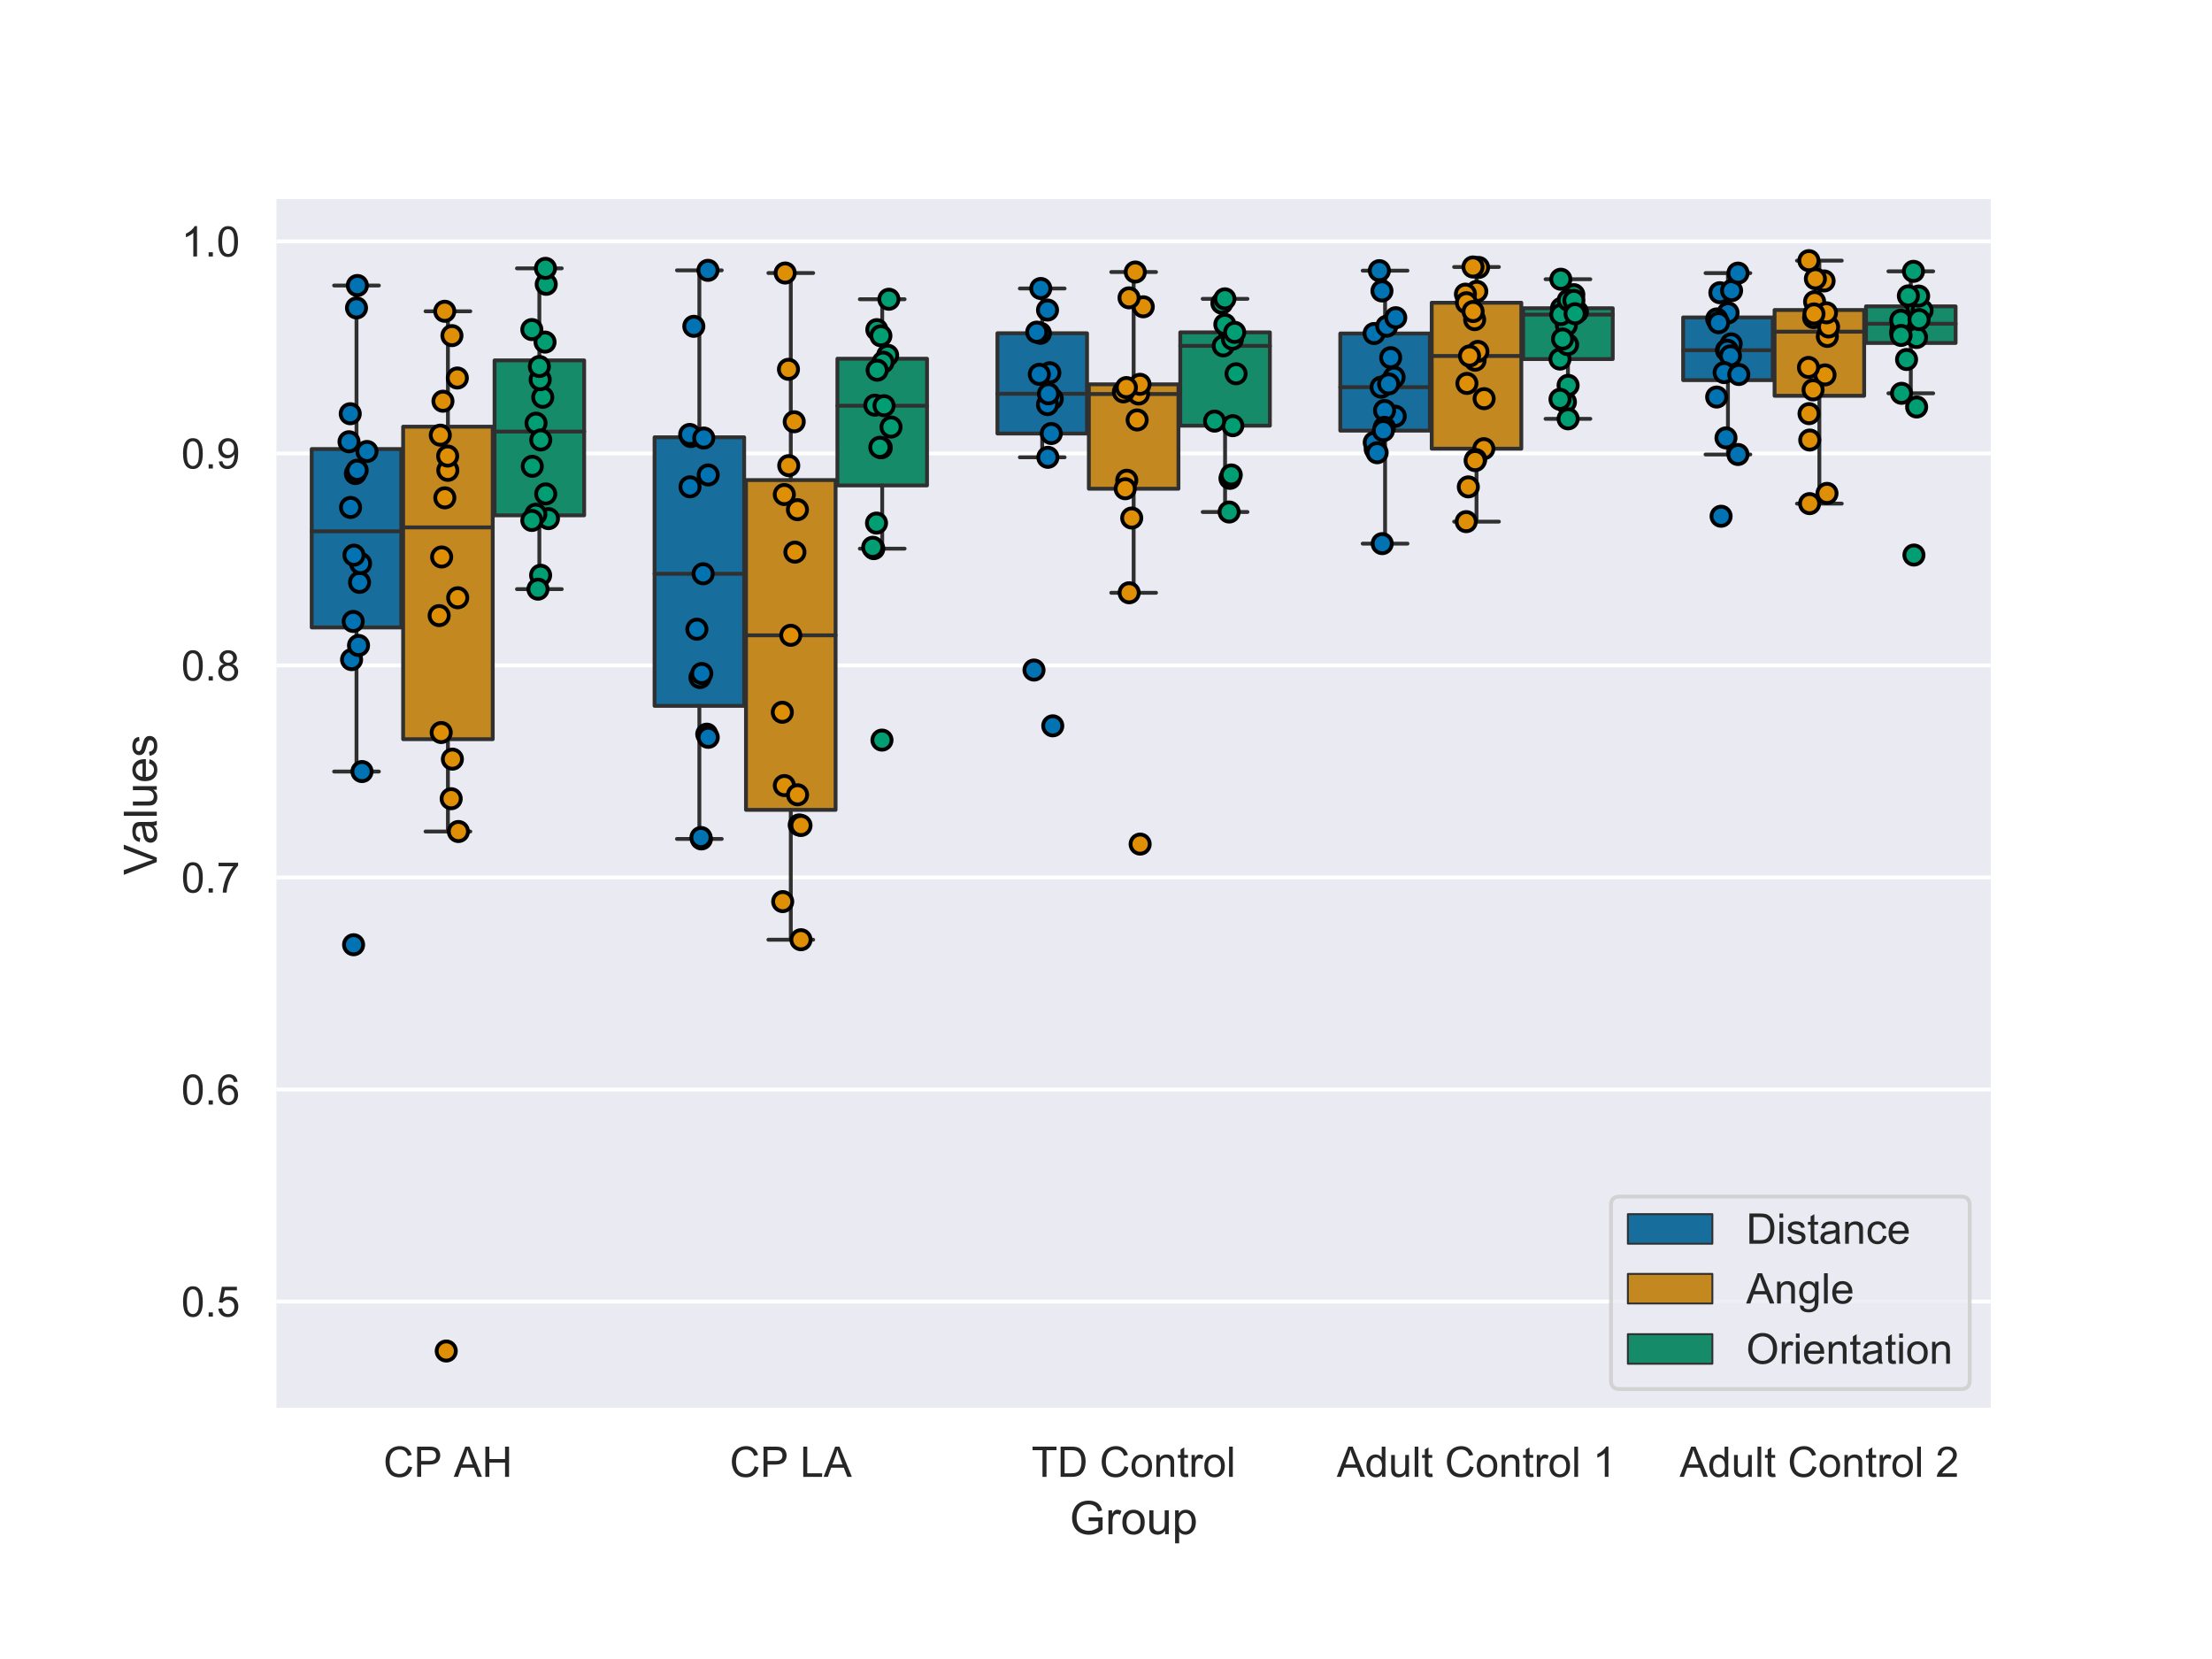 <?xml version="1.0" encoding="utf-8" standalone="no"?>
<!DOCTYPE svg PUBLIC "-//W3C//DTD SVG 1.1//EN"
  "http://www.w3.org/Graphics/SVG/1.1/DTD/svg11.dtd">
<!-- Created with matplotlib (https://matplotlib.org/) -->
<svg height="432pt" version="1.1" viewBox="0 0 576 432" width="576pt" xmlns="http://www.w3.org/2000/svg" xmlns:xlink="http://www.w3.org/1999/xlink">
 <defs>
  <style type="text/css">
*{stroke-linecap:butt;stroke-linejoin:round;}
  </style>
 </defs>
 <g id="figure_1">
  <g id="patch_1">
   <path d="M 0 432 
L 576 432 
L 576 0 
L 0 0 
z
" style="fill:#ffffff;"/>
  </g>
  <g id="axes_1">
   <g id="patch_2">
    <path d="M 72 367.2 
L 518.4 367.2 
L 518.4 51.84 
L 72 51.84 
z
" style="fill:#eaeaf2;"/>
   </g>
   <g id="matplotlib.axis_1">
    <g id="xtick_1">
     <g id="text_1">
      <!-- CP AH -->
      <defs>
       <path d="M 58.797 25.094 
L 68.266 22.703 
Q 65.281 11.031 57.547 4.906 
Q 49.812 -1.219 38.625 -1.219 
Q 27.047 -1.219 19.797 3.484 
Q 12.547 8.203 8.766 17.141 
Q 4.984 26.078 4.984 36.328 
Q 4.984 47.516 9.25 55.828 
Q 13.531 64.156 21.406 68.469 
Q 29.297 72.797 38.766 72.797 
Q 49.516 72.797 56.828 67.328 
Q 64.156 61.859 67.047 51.953 
L 57.719 49.75 
Q 55.219 57.562 50.484 61.125 
Q 45.75 64.703 38.578 64.703 
Q 30.328 64.703 24.781 60.734 
Q 19.234 56.781 16.984 50.109 
Q 14.75 43.453 14.75 36.375 
Q 14.75 27.25 17.406 20.438 
Q 20.062 13.625 25.672 10.25 
Q 31.297 6.891 37.844 6.891 
Q 45.797 6.891 51.312 11.469 
Q 56.844 16.062 58.797 25.094 
z
" id="ArialMT-67"/>
       <path d="M 7.719 0 
L 7.719 71.578 
L 34.719 71.578 
Q 41.844 71.578 45.609 70.906 
Q 50.875 70.016 54.438 67.547 
Q 58.016 65.094 60.188 60.641 
Q 62.359 56.203 62.359 50.875 
Q 62.359 41.75 56.547 35.422 
Q 50.734 29.109 35.547 29.109 
L 17.188 29.109 
L 17.188 0 
z
M 17.188 37.547 
L 35.688 37.547 
Q 44.875 37.547 48.734 40.969 
Q 52.594 44.391 52.594 50.594 
Q 52.594 55.078 50.312 58.266 
Q 48.047 61.469 44.344 62.5 
Q 41.938 63.141 35.5 63.141 
L 17.188 63.141 
z
" id="ArialMT-80"/>
       <path id="ArialMT-32"/>
       <path d="M -0.141 0 
L 27.344 71.578 
L 37.547 71.578 
L 66.844 0 
L 56.062 0 
L 47.703 21.688 
L 17.781 21.688 
L 9.906 0 
z
M 20.516 29.391 
L 44.781 29.391 
L 37.312 49.219 
Q 33.891 58.25 32.234 64.062 
Q 30.859 57.172 28.375 50.391 
z
" id="ArialMT-65"/>
       <path d="M 8.016 0 
L 8.016 71.578 
L 17.484 71.578 
L 17.484 42.188 
L 54.688 42.188 
L 54.688 71.578 
L 64.156 71.578 
L 64.156 0 
L 54.688 0 
L 54.688 33.734 
L 17.484 33.734 
L 17.484 0 
z
" id="ArialMT-72"/>
      </defs>
      <g style="fill:#262626;" transform="translate(99.836 384.574)scale(0.11 -0.11)">
       <use xlink:href="#ArialMT-67"/>
       <use x="72.217" xlink:href="#ArialMT-80"/>
       <use x="138.9" xlink:href="#ArialMT-32"/>
       <use x="166.605" xlink:href="#ArialMT-65"/>
       <use x="233.305" xlink:href="#ArialMT-72"/>
      </g>
     </g>
    </g>
    <g id="xtick_2">
     <g id="text_2">
      <!-- CP LA -->
      <defs>
       <path d="M 7.328 0 
L 7.328 71.578 
L 16.797 71.578 
L 16.797 8.453 
L 52.047 8.453 
L 52.047 0 
z
" id="ArialMT-76"/>
      </defs>
      <g style="fill:#262626;" transform="translate(190.025 384.574)scale(0.11 -0.11)">
       <use xlink:href="#ArialMT-67"/>
       <use x="72.217" xlink:href="#ArialMT-80"/>
       <use x="138.9" xlink:href="#ArialMT-32"/>
       <use x="166.684" xlink:href="#ArialMT-76"/>
       <use x="222.299" xlink:href="#ArialMT-65"/>
      </g>
     </g>
    </g>
    <g id="xtick_3">
     <g id="text_3">
      <!-- TD Control -->
      <defs>
       <path d="M 25.922 0 
L 25.922 63.141 
L 2.344 63.141 
L 2.344 71.578 
L 59.078 71.578 
L 59.078 63.141 
L 35.406 63.141 
L 35.406 0 
z
" id="ArialMT-84"/>
       <path d="M 7.719 0 
L 7.719 71.578 
L 32.375 71.578 
Q 40.719 71.578 45.125 70.562 
Q 51.266 69.141 55.609 65.438 
Q 61.281 60.641 64.078 53.188 
Q 66.891 45.75 66.891 36.188 
Q 66.891 28.031 64.984 21.734 
Q 63.094 15.438 60.109 11.297 
Q 57.125 7.172 53.578 4.797 
Q 50.047 2.438 45.047 1.219 
Q 40.047 0 33.547 0 
z
M 17.188 8.453 
L 32.469 8.453 
Q 39.547 8.453 43.578 9.766 
Q 47.609 11.078 50 13.484 
Q 53.375 16.844 55.25 22.531 
Q 57.125 28.219 57.125 36.328 
Q 57.125 47.562 53.438 53.594 
Q 49.75 59.625 44.484 61.672 
Q 40.672 63.141 32.234 63.141 
L 17.188 63.141 
z
" id="ArialMT-68"/>
       <path d="M 3.328 25.922 
Q 3.328 40.328 11.328 47.266 
Q 18.016 53.031 27.641 53.031 
Q 38.328 53.031 45.109 46.016 
Q 51.906 39.016 51.906 26.656 
Q 51.906 16.656 48.906 10.906 
Q 45.906 5.172 40.156 2 
Q 34.422 -1.172 27.641 -1.172 
Q 16.75 -1.172 10.031 5.812 
Q 3.328 12.797 3.328 25.922 
z
M 12.359 25.922 
Q 12.359 15.969 16.703 11.016 
Q 21.047 6.062 27.641 6.062 
Q 34.188 6.062 38.531 11.031 
Q 42.875 16.016 42.875 26.219 
Q 42.875 35.844 38.5 40.797 
Q 34.125 45.75 27.641 45.75 
Q 21.047 45.75 16.703 40.812 
Q 12.359 35.891 12.359 25.922 
z
" id="ArialMT-111"/>
       <path d="M 6.594 0 
L 6.594 51.859 
L 14.5 51.859 
L 14.5 44.484 
Q 20.219 53.031 31 53.031 
Q 35.688 53.031 39.625 51.344 
Q 43.562 49.656 45.516 46.922 
Q 47.469 44.188 48.25 40.438 
Q 48.734 37.984 48.734 31.891 
L 48.734 0 
L 39.938 0 
L 39.938 31.547 
Q 39.938 36.922 38.906 39.578 
Q 37.891 42.234 35.281 43.812 
Q 32.672 45.406 29.156 45.406 
Q 23.531 45.406 19.453 41.844 
Q 15.375 38.281 15.375 28.328 
L 15.375 0 
z
" id="ArialMT-110"/>
       <path d="M 25.781 7.859 
L 27.047 0.094 
Q 23.344 -0.688 20.406 -0.688 
Q 15.625 -0.688 12.984 0.828 
Q 10.359 2.344 9.281 4.812 
Q 8.203 7.281 8.203 15.188 
L 8.203 45.016 
L 1.766 45.016 
L 1.766 51.859 
L 8.203 51.859 
L 8.203 64.703 
L 16.938 69.969 
L 16.938 51.859 
L 25.781 51.859 
L 25.781 45.016 
L 16.938 45.016 
L 16.938 14.703 
Q 16.938 10.938 17.406 9.859 
Q 17.875 8.797 18.922 8.156 
Q 19.969 7.516 21.922 7.516 
Q 23.391 7.516 25.781 7.859 
z
" id="ArialMT-116"/>
       <path d="M 6.5 0 
L 6.5 51.859 
L 14.406 51.859 
L 14.406 44 
Q 17.438 49.516 20 51.266 
Q 22.562 53.031 25.641 53.031 
Q 30.078 53.031 34.672 50.203 
L 31.641 42.047 
Q 28.422 43.953 25.203 43.953 
Q 22.312 43.953 20.016 42.219 
Q 17.719 40.484 16.75 37.406 
Q 15.281 32.719 15.281 27.156 
L 15.281 0 
z
" id="ArialMT-114"/>
       <path d="M 6.391 0 
L 6.391 71.578 
L 15.188 71.578 
L 15.188 0 
z
" id="ArialMT-108"/>
      </defs>
      <g style="fill:#262626;" transform="translate(268.612 384.574)scale(0.11 -0.11)">
       <use xlink:href="#ArialMT-84"/>
       <use x="61.084" xlink:href="#ArialMT-68"/>
       <use x="133.301" xlink:href="#ArialMT-32"/>
       <use x="161.084" xlink:href="#ArialMT-67"/>
       <use x="233.301" xlink:href="#ArialMT-111"/>
       <use x="288.916" xlink:href="#ArialMT-110"/>
       <use x="344.531" xlink:href="#ArialMT-116"/>
       <use x="372.314" xlink:href="#ArialMT-114"/>
       <use x="405.615" xlink:href="#ArialMT-111"/>
       <use x="461.23" xlink:href="#ArialMT-108"/>
      </g>
     </g>
    </g>
    <g id="xtick_4">
     <g id="text_4">
      <!-- Adult Control 1 -->
      <defs>
       <path d="M 40.234 0 
L 40.234 6.547 
Q 35.297 -1.172 25.734 -1.172 
Q 19.531 -1.172 14.328 2.25 
Q 9.125 5.672 6.266 11.797 
Q 3.422 17.922 3.422 25.875 
Q 3.422 33.641 6 39.969 
Q 8.594 46.297 13.766 49.656 
Q 18.953 53.031 25.344 53.031 
Q 30.031 53.031 33.688 51.047 
Q 37.359 49.078 39.656 45.906 
L 39.656 71.578 
L 48.391 71.578 
L 48.391 0 
z
M 12.453 25.875 
Q 12.453 15.922 16.641 10.984 
Q 20.844 6.062 26.562 6.062 
Q 32.328 6.062 36.344 10.766 
Q 40.375 15.484 40.375 25.141 
Q 40.375 35.797 36.266 40.766 
Q 32.172 45.75 26.172 45.75 
Q 20.312 45.75 16.375 40.969 
Q 12.453 36.188 12.453 25.875 
z
" id="ArialMT-100"/>
       <path d="M 40.578 0 
L 40.578 7.625 
Q 34.516 -1.172 24.125 -1.172 
Q 19.531 -1.172 15.547 0.578 
Q 11.578 2.344 9.641 5 
Q 7.719 7.672 6.938 11.531 
Q 6.391 14.109 6.391 19.734 
L 6.391 51.859 
L 15.188 51.859 
L 15.188 23.094 
Q 15.188 16.219 15.719 13.812 
Q 16.547 10.359 19.234 8.375 
Q 21.922 6.391 25.875 6.391 
Q 29.828 6.391 33.297 8.422 
Q 36.766 10.453 38.203 13.938 
Q 39.656 17.438 39.656 24.078 
L 39.656 51.859 
L 48.438 51.859 
L 48.438 0 
z
" id="ArialMT-117"/>
       <path d="M 37.25 0 
L 28.469 0 
L 28.469 56 
Q 25.297 52.984 20.141 49.953 
Q 14.984 46.922 10.891 45.406 
L 10.891 53.906 
Q 18.266 57.375 23.781 62.297 
Q 29.297 67.234 31.594 71.875 
L 37.25 71.875 
z
" id="ArialMT-49"/>
      </defs>
      <g style="fill:#262626;" transform="translate(348.101 384.574)scale(0.11 -0.11)">
       <use xlink:href="#ArialMT-65"/>
       <use x="66.699" xlink:href="#ArialMT-100"/>
       <use x="122.314" xlink:href="#ArialMT-117"/>
       <use x="177.93" xlink:href="#ArialMT-108"/>
       <use x="200.146" xlink:href="#ArialMT-116"/>
       <use x="227.93" xlink:href="#ArialMT-32"/>
       <use x="255.713" xlink:href="#ArialMT-67"/>
       <use x="327.93" xlink:href="#ArialMT-111"/>
       <use x="383.545" xlink:href="#ArialMT-110"/>
       <use x="439.16" xlink:href="#ArialMT-116"/>
       <use x="466.943" xlink:href="#ArialMT-114"/>
       <use x="500.244" xlink:href="#ArialMT-111"/>
       <use x="555.859" xlink:href="#ArialMT-108"/>
       <use x="578.076" xlink:href="#ArialMT-32"/>
       <use x="605.859" xlink:href="#ArialMT-49"/>
      </g>
     </g>
    </g>
    <g id="xtick_5">
     <g id="text_5">
      <!-- Adult Control 2 -->
      <defs>
       <path d="M 50.344 8.453 
L 50.344 0 
L 3.031 0 
Q 2.938 3.172 4.047 6.109 
Q 5.859 10.938 9.828 15.625 
Q 13.812 20.312 21.344 26.469 
Q 33.016 36.031 37.109 41.625 
Q 41.219 47.219 41.219 52.203 
Q 41.219 57.422 37.469 61 
Q 33.734 64.594 27.734 64.594 
Q 21.391 64.594 17.578 60.781 
Q 13.766 56.984 13.719 50.25 
L 4.688 51.172 
Q 5.609 61.281 11.656 66.578 
Q 17.719 71.875 27.938 71.875 
Q 38.234 71.875 44.234 66.156 
Q 50.25 60.453 50.25 52 
Q 50.25 47.703 48.484 43.547 
Q 46.734 39.406 42.656 34.812 
Q 38.578 30.219 29.109 22.219 
Q 21.188 15.578 18.938 13.203 
Q 16.703 10.844 15.234 8.453 
z
" id="ArialMT-50"/>
      </defs>
      <g style="fill:#262626;" transform="translate(437.381 384.574)scale(0.11 -0.11)">
       <use xlink:href="#ArialMT-65"/>
       <use x="66.699" xlink:href="#ArialMT-100"/>
       <use x="122.314" xlink:href="#ArialMT-117"/>
       <use x="177.93" xlink:href="#ArialMT-108"/>
       <use x="200.146" xlink:href="#ArialMT-116"/>
       <use x="227.93" xlink:href="#ArialMT-32"/>
       <use x="255.713" xlink:href="#ArialMT-67"/>
       <use x="327.93" xlink:href="#ArialMT-111"/>
       <use x="383.545" xlink:href="#ArialMT-110"/>
       <use x="439.16" xlink:href="#ArialMT-116"/>
       <use x="466.943" xlink:href="#ArialMT-114"/>
       <use x="500.244" xlink:href="#ArialMT-111"/>
       <use x="555.859" xlink:href="#ArialMT-108"/>
       <use x="578.076" xlink:href="#ArialMT-32"/>
       <use x="605.859" xlink:href="#ArialMT-50"/>
      </g>
     </g>
    </g>
    <g id="text_6">
     <!-- Group -->
     <defs>
      <path d="M 41.219 28.078 
L 41.219 36.469 
L 71.531 36.531 
L 71.531 9.969 
Q 64.547 4.391 57.125 1.578 
Q 49.703 -1.219 41.891 -1.219 
Q 31.344 -1.219 22.719 3.297 
Q 14.109 7.812 9.719 16.359 
Q 5.328 24.906 5.328 35.453 
Q 5.328 45.906 9.688 54.953 
Q 14.062 64.016 22.266 68.406 
Q 30.469 72.797 41.156 72.797 
Q 48.922 72.797 55.188 70.281 
Q 61.469 67.781 65.031 63.281 
Q 68.609 58.797 70.453 51.562 
L 61.922 49.219 
Q 60.297 54.688 57.906 57.812 
Q 55.516 60.938 51.062 62.812 
Q 46.625 64.703 41.219 64.703 
Q 34.719 64.703 29.984 62.719 
Q 25.25 60.75 22.344 57.516 
Q 19.438 54.297 17.828 50.438 
Q 15.094 43.797 15.094 36.031 
Q 15.094 26.469 18.391 20.016 
Q 21.688 13.578 27.984 10.453 
Q 34.281 7.328 41.359 7.328 
Q 47.516 7.328 53.375 9.688 
Q 59.234 12.062 62.25 14.75 
L 62.25 28.078 
z
" id="ArialMT-71"/>
      <path d="M 6.594 -19.875 
L 6.594 51.859 
L 14.594 51.859 
L 14.594 45.125 
Q 17.438 49.078 21 51.047 
Q 24.562 53.031 29.641 53.031 
Q 36.281 53.031 41.359 49.609 
Q 46.438 46.188 49.016 39.953 
Q 51.609 33.734 51.609 26.312 
Q 51.609 18.359 48.75 11.984 
Q 45.906 5.609 40.453 2.219 
Q 35.016 -1.172 29 -1.172 
Q 24.609 -1.172 21.109 0.688 
Q 17.625 2.547 15.375 5.375 
L 15.375 -19.875 
z
M 14.547 25.641 
Q 14.547 15.625 18.594 10.844 
Q 22.656 6.062 28.422 6.062 
Q 34.281 6.062 38.453 11.016 
Q 42.625 15.969 42.625 26.375 
Q 42.625 36.281 38.547 41.203 
Q 34.469 46.141 28.812 46.141 
Q 23.188 46.141 18.859 40.891 
Q 14.547 35.641 14.547 25.641 
z
" id="ArialMT-112"/>
     </defs>
     <g style="fill:#262626;" transform="translate(278.526 399.495)scale(0.12 -0.12)">
      <use xlink:href="#ArialMT-71"/>
      <use x="77.783" xlink:href="#ArialMT-114"/>
      <use x="111.084" xlink:href="#ArialMT-111"/>
      <use x="166.699" xlink:href="#ArialMT-117"/>
      <use x="222.314" xlink:href="#ArialMT-112"/>
     </g>
    </g>
   </g>
   <g id="matplotlib.axis_2">
    <g id="ytick_1">
     <g id="line2d_1">
      <path clip-path="url(#p67cdc899b3)" d="M 72 338.907 
L 518.4 338.907 
" style="fill:none;stroke:#ffffff;stroke-linecap:round;"/>
     </g>
     <g id="text_7">
      <!-- 0.5 -->
      <defs>
       <path d="M 4.156 35.297 
Q 4.156 48 6.766 55.734 
Q 9.375 63.484 14.516 67.672 
Q 19.672 71.875 27.484 71.875 
Q 33.25 71.875 37.594 69.547 
Q 41.938 67.234 44.766 62.859 
Q 47.609 58.5 49.219 52.219 
Q 50.828 45.953 50.828 35.297 
Q 50.828 22.703 48.234 14.969 
Q 45.656 7.234 40.5 3 
Q 35.359 -1.219 27.484 -1.219 
Q 17.141 -1.219 11.234 6.203 
Q 4.156 15.141 4.156 35.297 
z
M 13.188 35.297 
Q 13.188 17.672 17.312 11.828 
Q 21.438 6 27.484 6 
Q 33.547 6 37.672 11.859 
Q 41.797 17.719 41.797 35.297 
Q 41.797 52.984 37.672 58.781 
Q 33.547 64.594 27.391 64.594 
Q 21.344 64.594 17.719 59.469 
Q 13.188 52.938 13.188 35.297 
z
" id="ArialMT-48"/>
       <path d="M 9.078 0 
L 9.078 10.016 
L 19.094 10.016 
L 19.094 0 
z
" id="ArialMT-46"/>
       <path d="M 4.156 18.75 
L 13.375 19.531 
Q 14.406 12.797 18.141 9.391 
Q 21.875 6 27.156 6 
Q 33.5 6 37.891 10.781 
Q 42.281 15.578 42.281 23.484 
Q 42.281 31 38.062 35.344 
Q 33.844 39.703 27 39.703 
Q 22.75 39.703 19.328 37.766 
Q 15.922 35.844 13.969 32.766 
L 5.719 33.844 
L 12.641 70.609 
L 48.25 70.609 
L 48.25 62.203 
L 19.672 62.203 
L 15.828 42.969 
Q 22.266 47.469 29.344 47.469 
Q 38.719 47.469 45.156 40.969 
Q 51.609 34.469 51.609 24.266 
Q 51.609 14.547 45.953 7.469 
Q 39.062 -1.219 27.156 -1.219 
Q 17.391 -1.219 11.203 4.25 
Q 5.031 9.719 4.156 18.75 
z
" id="ArialMT-53"/>
      </defs>
      <g style="fill:#262626;" transform="translate(47.21 342.844)scale(0.11 -0.11)">
       <use xlink:href="#ArialMT-48"/>
       <use x="55.615" xlink:href="#ArialMT-46"/>
       <use x="83.398" xlink:href="#ArialMT-53"/>
      </g>
     </g>
    </g>
    <g id="ytick_2">
     <g id="line2d_2">
      <path clip-path="url(#p67cdc899b3)" d="M 72 283.696 
L 518.4 283.696 
" style="fill:none;stroke:#ffffff;stroke-linecap:round;"/>
     </g>
     <g id="text_8">
      <!-- 0.6 -->
      <defs>
       <path d="M 49.75 54.047 
L 41.016 53.375 
Q 39.844 58.547 37.703 60.891 
Q 34.125 64.656 28.906 64.656 
Q 24.703 64.656 21.531 62.312 
Q 17.391 59.281 14.984 53.469 
Q 12.594 47.656 12.5 36.922 
Q 15.672 41.75 20.266 44.094 
Q 24.859 46.438 29.891 46.438 
Q 38.672 46.438 44.844 39.969 
Q 51.031 33.5 51.031 23.25 
Q 51.031 16.5 48.125 10.719 
Q 45.219 4.938 40.141 1.859 
Q 35.062 -1.219 28.609 -1.219 
Q 17.625 -1.219 10.688 6.859 
Q 3.766 14.938 3.766 33.5 
Q 3.766 54.25 11.422 63.672 
Q 18.109 71.875 29.438 71.875 
Q 37.891 71.875 43.281 67.141 
Q 48.688 62.406 49.75 54.047 
z
M 13.875 23.188 
Q 13.875 18.656 15.797 14.5 
Q 17.719 10.359 21.188 8.172 
Q 24.656 6 28.469 6 
Q 34.031 6 38.031 10.484 
Q 42.047 14.984 42.047 22.703 
Q 42.047 30.125 38.078 34.391 
Q 34.125 38.672 28.125 38.672 
Q 22.172 38.672 18.016 34.391 
Q 13.875 30.125 13.875 23.188 
z
" id="ArialMT-54"/>
      </defs>
      <g style="fill:#262626;" transform="translate(47.21 287.633)scale(0.11 -0.11)">
       <use xlink:href="#ArialMT-48"/>
       <use x="55.615" xlink:href="#ArialMT-46"/>
       <use x="83.398" xlink:href="#ArialMT-54"/>
      </g>
     </g>
    </g>
    <g id="ytick_3">
     <g id="line2d_3">
      <path clip-path="url(#p67cdc899b3)" d="M 72 228.485 
L 518.4 228.485 
" style="fill:none;stroke:#ffffff;stroke-linecap:round;"/>
     </g>
     <g id="text_9">
      <!-- 0.7 -->
      <defs>
       <path d="M 4.734 62.203 
L 4.734 70.656 
L 51.078 70.656 
L 51.078 63.812 
Q 44.234 56.547 37.516 44.484 
Q 30.812 32.422 27.156 19.672 
Q 24.516 10.688 23.781 0 
L 14.75 0 
Q 14.891 8.453 18.062 20.406 
Q 21.234 32.375 27.172 43.484 
Q 33.109 54.594 39.797 62.203 
z
" id="ArialMT-55"/>
      </defs>
      <g style="fill:#262626;" transform="translate(47.21 232.422)scale(0.11 -0.11)">
       <use xlink:href="#ArialMT-48"/>
       <use x="55.615" xlink:href="#ArialMT-46"/>
       <use x="83.398" xlink:href="#ArialMT-55"/>
      </g>
     </g>
    </g>
    <g id="ytick_4">
     <g id="line2d_4">
      <path clip-path="url(#p67cdc899b3)" d="M 72 173.274 
L 518.4 173.274 
" style="fill:none;stroke:#ffffff;stroke-linecap:round;"/>
     </g>
     <g id="text_10">
      <!-- 0.8 -->
      <defs>
       <path d="M 17.672 38.812 
Q 12.203 40.828 9.562 44.531 
Q 6.938 48.25 6.938 53.422 
Q 6.938 61.234 12.547 66.547 
Q 18.172 71.875 27.484 71.875 
Q 36.859 71.875 42.578 66.422 
Q 48.297 60.984 48.297 53.172 
Q 48.297 48.188 45.672 44.5 
Q 43.062 40.828 37.75 38.812 
Q 44.344 36.672 47.781 31.875 
Q 51.219 27.094 51.219 20.453 
Q 51.219 11.281 44.719 5.031 
Q 38.234 -1.219 27.641 -1.219 
Q 17.047 -1.219 10.547 5.047 
Q 4.047 11.328 4.047 20.703 
Q 4.047 27.688 7.594 32.391 
Q 11.141 37.109 17.672 38.812 
z
M 15.922 53.719 
Q 15.922 48.641 19.188 45.406 
Q 22.469 42.188 27.688 42.188 
Q 32.766 42.188 36.016 45.375 
Q 39.266 48.578 39.266 53.219 
Q 39.266 58.062 35.906 61.359 
Q 32.562 64.656 27.594 64.656 
Q 22.562 64.656 19.234 61.422 
Q 15.922 58.203 15.922 53.719 
z
M 13.094 20.656 
Q 13.094 16.891 14.875 13.375 
Q 16.656 9.859 20.172 7.922 
Q 23.688 6 27.734 6 
Q 34.031 6 38.125 10.047 
Q 42.234 14.109 42.234 20.359 
Q 42.234 26.703 38.016 30.859 
Q 33.797 35.016 27.438 35.016 
Q 21.234 35.016 17.156 30.906 
Q 13.094 26.812 13.094 20.656 
z
" id="ArialMT-56"/>
      </defs>
      <g style="fill:#262626;" transform="translate(47.21 177.211)scale(0.11 -0.11)">
       <use xlink:href="#ArialMT-48"/>
       <use x="55.615" xlink:href="#ArialMT-46"/>
       <use x="83.398" xlink:href="#ArialMT-56"/>
      </g>
     </g>
    </g>
    <g id="ytick_5">
     <g id="line2d_5">
      <path clip-path="url(#p67cdc899b3)" d="M 72 118.063 
L 518.4 118.063 
" style="fill:none;stroke:#ffffff;stroke-linecap:round;"/>
     </g>
     <g id="text_11">
      <!-- 0.9 -->
      <defs>
       <path d="M 5.469 16.547 
L 13.922 17.328 
Q 14.984 11.375 18.016 8.688 
Q 21.047 6 25.781 6 
Q 29.828 6 32.875 7.859 
Q 35.938 9.719 37.891 12.812 
Q 39.844 15.922 41.156 21.188 
Q 42.484 26.469 42.484 31.938 
Q 42.484 32.516 42.438 33.688 
Q 39.797 29.5 35.234 26.875 
Q 30.672 24.266 25.344 24.266 
Q 16.453 24.266 10.297 30.703 
Q 4.156 37.156 4.156 47.703 
Q 4.156 58.594 10.578 65.234 
Q 17 71.875 26.656 71.875 
Q 33.641 71.875 39.422 68.109 
Q 45.219 64.359 48.219 57.391 
Q 51.219 50.438 51.219 37.25 
Q 51.219 23.531 48.234 15.406 
Q 45.266 7.281 39.375 3.031 
Q 33.5 -1.219 25.594 -1.219 
Q 17.188 -1.219 11.859 3.438 
Q 6.547 8.109 5.469 16.547 
z
M 41.453 48.141 
Q 41.453 55.719 37.422 60.156 
Q 33.406 64.594 27.734 64.594 
Q 21.875 64.594 17.531 59.812 
Q 13.188 55.031 13.188 47.406 
Q 13.188 40.578 17.312 36.297 
Q 21.438 32.031 27.484 32.031 
Q 33.594 32.031 37.516 36.297 
Q 41.453 40.578 41.453 48.141 
z
" id="ArialMT-57"/>
      </defs>
      <g style="fill:#262626;" transform="translate(47.21 122)scale(0.11 -0.11)">
       <use xlink:href="#ArialMT-48"/>
       <use x="55.615" xlink:href="#ArialMT-46"/>
       <use x="83.398" xlink:href="#ArialMT-57"/>
      </g>
     </g>
    </g>
    <g id="ytick_6">
     <g id="line2d_6">
      <path clip-path="url(#p67cdc899b3)" d="M 72 62.852 
L 518.4 62.852 
" style="fill:none;stroke:#ffffff;stroke-linecap:round;"/>
     </g>
     <g id="text_12">
      <!-- 1.0 -->
      <g style="fill:#262626;" transform="translate(47.21 66.789)scale(0.11 -0.11)">
       <use xlink:href="#ArialMT-49"/>
       <use x="55.615" xlink:href="#ArialMT-46"/>
       <use x="83.398" xlink:href="#ArialMT-48"/>
      </g>
     </g>
    </g>
    <g id="text_13">
     <!-- Values -->
     <defs>
      <path d="M 28.172 0 
L 0.438 71.578 
L 10.688 71.578 
L 29.297 19.578 
Q 31.547 13.328 33.062 7.859 
Q 34.719 13.719 36.922 19.578 
L 56.25 71.578 
L 65.922 71.578 
L 37.891 0 
z
" id="ArialMT-86"/>
      <path d="M 40.438 6.391 
Q 35.547 2.25 31.031 0.531 
Q 26.516 -1.172 21.344 -1.172 
Q 12.797 -1.172 8.203 3 
Q 3.609 7.172 3.609 13.672 
Q 3.609 17.484 5.344 20.625 
Q 7.078 23.781 9.891 25.688 
Q 12.703 27.594 16.219 28.562 
Q 18.797 29.25 24.031 29.891 
Q 34.672 31.156 39.703 32.906 
Q 39.75 34.719 39.75 35.203 
Q 39.75 40.578 37.25 42.781 
Q 33.891 45.75 27.25 45.75 
Q 21.047 45.75 18.094 43.578 
Q 15.141 41.406 13.719 35.891 
L 5.125 37.062 
Q 6.297 42.578 8.984 45.969 
Q 11.672 49.359 16.75 51.188 
Q 21.828 53.031 28.516 53.031 
Q 35.156 53.031 39.297 51.469 
Q 43.453 49.906 45.406 47.531 
Q 47.359 45.172 48.141 41.547 
Q 48.578 39.312 48.578 33.453 
L 48.578 21.734 
Q 48.578 9.469 49.141 6.219 
Q 49.703 2.984 51.375 0 
L 42.188 0 
Q 40.828 2.734 40.438 6.391 
z
M 39.703 26.031 
Q 34.906 24.078 25.344 22.703 
Q 19.922 21.922 17.672 20.938 
Q 15.438 19.969 14.203 18.094 
Q 12.984 16.219 12.984 13.922 
Q 12.984 10.406 15.641 8.062 
Q 18.312 5.719 23.438 5.719 
Q 28.516 5.719 32.469 7.938 
Q 36.422 10.156 38.281 14.016 
Q 39.703 17 39.703 22.797 
z
" id="ArialMT-97"/>
      <path d="M 42.094 16.703 
L 51.172 15.578 
Q 49.031 7.625 43.219 3.219 
Q 37.406 -1.172 28.375 -1.172 
Q 17 -1.172 10.328 5.828 
Q 3.656 12.844 3.656 25.484 
Q 3.656 38.578 10.391 45.797 
Q 17.141 53.031 27.875 53.031 
Q 38.281 53.031 44.875 45.953 
Q 51.469 38.875 51.469 26.031 
Q 51.469 25.25 51.422 23.688 
L 12.75 23.688 
Q 13.234 15.141 17.578 10.594 
Q 21.922 6.062 28.422 6.062 
Q 33.25 6.062 36.672 8.594 
Q 40.094 11.141 42.094 16.703 
z
M 13.234 30.906 
L 42.188 30.906 
Q 41.609 37.453 38.875 40.719 
Q 34.672 45.797 27.984 45.797 
Q 21.922 45.797 17.797 41.75 
Q 13.672 37.703 13.234 30.906 
z
" id="ArialMT-101"/>
      <path d="M 3.078 15.484 
L 11.766 16.844 
Q 12.5 11.625 15.844 8.844 
Q 19.188 6.062 25.203 6.062 
Q 31.25 6.062 34.172 8.516 
Q 37.109 10.984 37.109 14.312 
Q 37.109 17.281 34.516 19 
Q 32.719 20.172 25.531 21.969 
Q 15.875 24.422 12.141 26.203 
Q 8.406 27.984 6.469 31.125 
Q 4.547 34.281 4.547 38.094 
Q 4.547 41.547 6.125 44.5 
Q 7.719 47.469 10.453 49.422 
Q 12.5 50.922 16.031 51.969 
Q 19.578 53.031 23.641 53.031 
Q 29.734 53.031 34.344 51.266 
Q 38.969 49.516 41.156 46.5 
Q 43.359 43.5 44.188 38.484 
L 35.594 37.312 
Q 35.016 41.312 32.203 43.547 
Q 29.391 45.797 24.266 45.797 
Q 18.219 45.797 15.625 43.797 
Q 13.031 41.797 13.031 39.109 
Q 13.031 37.406 14.109 36.031 
Q 15.188 34.625 17.484 33.688 
Q 18.797 33.203 25.25 31.453 
Q 34.578 28.953 38.25 27.359 
Q 41.938 25.781 44.031 22.75 
Q 46.141 19.734 46.141 15.234 
Q 46.141 10.844 43.578 6.953 
Q 41.016 3.078 36.172 0.953 
Q 31.344 -1.172 25.25 -1.172 
Q 15.141 -1.172 9.844 3.031 
Q 4.547 7.234 3.078 15.484 
z
" id="ArialMT-115"/>
     </defs>
     <g style="fill:#262626;" transform="translate(40.825 227.858)rotate(-90)scale(0.12 -0.12)">
      <use xlink:href="#ArialMT-86"/>
      <use x="66.59" xlink:href="#ArialMT-97"/>
      <use x="122.205" xlink:href="#ArialMT-108"/>
      <use x="144.422" xlink:href="#ArialMT-117"/>
      <use x="200.037" xlink:href="#ArialMT-101"/>
      <use x="255.652" xlink:href="#ArialMT-115"/>
     </g>
    </g>
   </g>
   <g id="patch_3">
    <path clip-path="url(#p67cdc899b3)" d="M 81.166 163.385 
L 104.498 163.385 
L 104.498 116.929 
L 81.166 116.929 
L 81.166 163.385 
z
" style="fill:#176d9c;stroke:#303030;stroke-linejoin:miter;"/>
   </g>
   <g id="patch_4">
    <path clip-path="url(#p67cdc899b3)" d="M 104.974 192.482 
L 128.306 192.482 
L 128.306 111.105 
L 104.974 111.105 
L 104.974 192.482 
z
" style="fill:#c38820;stroke:#303030;stroke-linejoin:miter;"/>
   </g>
   <g id="patch_5">
    <path clip-path="url(#p67cdc899b3)" d="M 128.782 134.191 
L 152.114 134.191 
L 152.114 93.845 
L 128.782 93.845 
L 128.782 134.191 
z
" style="fill:#158b6a;stroke:#303030;stroke-linejoin:miter;"/>
   </g>
   <g id="patch_6">
    <path clip-path="url(#p67cdc899b3)" d="M 170.446 183.803 
L 193.778 183.803 
L 193.778 113.87 
L 170.446 113.87 
L 170.446 183.803 
z
" style="fill:#176d9c;stroke:#303030;stroke-linejoin:miter;"/>
   </g>
   <g id="patch_7">
    <path clip-path="url(#p67cdc899b3)" d="M 194.254 210.885 
L 217.586 210.885 
L 217.586 125.01 
L 194.254 125.01 
L 194.254 210.885 
z
" style="fill:#c38820;stroke:#303030;stroke-linejoin:miter;"/>
   </g>
   <g id="patch_8">
    <path clip-path="url(#p67cdc899b3)" d="M 218.062 126.402 
L 241.394 126.402 
L 241.394 93.409 
L 218.062 93.409 
L 218.062 126.402 
z
" style="fill:#158b6a;stroke:#303030;stroke-linejoin:miter;"/>
   </g>
   <g id="patch_9">
    <path clip-path="url(#p67cdc899b3)" d="M 259.726 112.888 
L 283.058 112.888 
L 283.058 86.78 
L 259.726 86.78 
L 259.726 112.888 
z
" style="fill:#176d9c;stroke:#303030;stroke-linejoin:miter;"/>
   </g>
   <g id="patch_10">
    <path clip-path="url(#p67cdc899b3)" d="M 283.534 127.264 
L 306.866 127.264 
L 306.866 100.072 
L 283.534 100.072 
L 283.534 127.264 
z
" style="fill:#c38820;stroke:#303030;stroke-linejoin:miter;"/>
   </g>
   <g id="patch_11">
    <path clip-path="url(#p67cdc899b3)" d="M 307.342 110.848 
L 330.674 110.848 
L 330.674 86.545 
L 307.342 86.545 
L 307.342 110.848 
z
" style="fill:#158b6a;stroke:#303030;stroke-linejoin:miter;"/>
   </g>
   <g id="patch_12">
    <path clip-path="url(#p67cdc899b3)" d="M 349.006 112.136 
L 372.338 112.136 
L 372.338 86.843 
L 349.006 86.843 
L 349.006 112.136 
z
" style="fill:#176d9c;stroke:#303030;stroke-linejoin:miter;"/>
   </g>
   <g id="patch_13">
    <path clip-path="url(#p67cdc899b3)" d="M 372.814 116.839 
L 396.146 116.839 
L 396.146 78.831 
L 372.814 78.831 
L 372.814 116.839 
z
" style="fill:#c38820;stroke:#303030;stroke-linejoin:miter;"/>
   </g>
   <g id="patch_14">
    <path clip-path="url(#p67cdc899b3)" d="M 396.622 93.5 
L 419.954 93.5 
L 419.954 80.27 
L 396.622 80.27 
L 396.622 93.5 
z
" style="fill:#158b6a;stroke:#303030;stroke-linejoin:miter;"/>
   </g>
   <g id="patch_15">
    <path clip-path="url(#p67cdc899b3)" d="M 438.286 98.987 
L 461.618 98.987 
L 461.618 82.654 
L 438.286 82.654 
L 438.286 98.987 
z
" style="fill:#176d9c;stroke:#303030;stroke-linejoin:miter;"/>
   </g>
   <g id="patch_16">
    <path clip-path="url(#p67cdc899b3)" d="M 462.094 103.065 
L 485.426 103.065 
L 485.426 80.727 
L 462.094 80.727 
L 462.094 103.065 
z
" style="fill:#c38820;stroke:#303030;stroke-linejoin:miter;"/>
   </g>
   <g id="patch_17">
    <path clip-path="url(#p67cdc899b3)" d="M 485.902 89.313 
L 509.234 89.313 
L 509.234 79.776 
L 485.902 79.776 
L 485.902 89.313 
z
" style="fill:#158b6a;stroke:#303030;stroke-linejoin:miter;"/>
   </g>
   <g id="PathCollection_1"/>
   <g id="PathCollection_2"/>
   <g id="PathCollection_3"/>
   <g id="patch_18">
    <path clip-path="url(#p67cdc899b3)" d="M 116.64 614.962 
L 116.64 614.962 
L 116.64 614.962 
L 116.64 614.962 
z
" style="fill:#176d9c;stroke:#303030;stroke-linejoin:miter;stroke-width:0.5;"/>
   </g>
   <g id="patch_19">
    <path clip-path="url(#p67cdc899b3)" d="M 116.64 614.962 
L 116.64 614.962 
L 116.64 614.962 
L 116.64 614.962 
z
" style="fill:#c38820;stroke:#303030;stroke-linejoin:miter;stroke-width:0.5;"/>
   </g>
   <g id="patch_20">
    <path clip-path="url(#p67cdc899b3)" d="M 116.64 614.962 
L 116.64 614.962 
L 116.64 614.962 
L 116.64 614.962 
z
" style="fill:#158b6a;stroke:#303030;stroke-linejoin:miter;stroke-width:0.5;"/>
   </g>
   <g id="line2d_7">
    <path clip-path="url(#p67cdc899b3)" d="M 92.832 163.385 
L 92.832 200.91 
" style="fill:none;stroke:#303030;stroke-linecap:round;"/>
   </g>
   <g id="line2d_8">
    <path clip-path="url(#p67cdc899b3)" d="M 92.832 116.929 
L 92.832 74.345 
" style="fill:none;stroke:#303030;stroke-linecap:round;"/>
   </g>
   <g id="line2d_9">
    <path clip-path="url(#p67cdc899b3)" d="M 86.999 200.91 
L 98.665 200.91 
" style="fill:none;stroke:#303030;stroke-linecap:round;"/>
   </g>
   <g id="line2d_10">
    <path clip-path="url(#p67cdc899b3)" d="M 86.999 74.345 
L 98.665 74.345 
" style="fill:none;stroke:#303030;stroke-linecap:round;"/>
   </g>
   <g id="line2d_11">
    <path clip-path="url(#p67cdc899b3)" d="M 116.64 192.482 
L 116.64 216.523 
" style="fill:none;stroke:#303030;stroke-linecap:round;"/>
   </g>
   <g id="line2d_12">
    <path clip-path="url(#p67cdc899b3)" d="M 116.64 111.105 
L 116.64 81.057 
" style="fill:none;stroke:#303030;stroke-linecap:round;"/>
   </g>
   <g id="line2d_13">
    <path clip-path="url(#p67cdc899b3)" d="M 110.807 216.523 
L 122.473 216.523 
" style="fill:none;stroke:#303030;stroke-linecap:round;"/>
   </g>
   <g id="line2d_14">
    <path clip-path="url(#p67cdc899b3)" d="M 110.807 81.057 
L 122.473 81.057 
" style="fill:none;stroke:#303030;stroke-linecap:round;"/>
   </g>
   <g id="line2d_15">
    <path clip-path="url(#p67cdc899b3)" d="M 140.448 134.191 
L 140.448 153.414 
" style="fill:none;stroke:#303030;stroke-linecap:round;"/>
   </g>
   <g id="line2d_16">
    <path clip-path="url(#p67cdc899b3)" d="M 140.448 93.845 
L 140.448 69.876 
" style="fill:none;stroke:#303030;stroke-linecap:round;"/>
   </g>
   <g id="line2d_17">
    <path clip-path="url(#p67cdc899b3)" d="M 134.615 153.414 
L 146.281 153.414 
" style="fill:none;stroke:#303030;stroke-linecap:round;"/>
   </g>
   <g id="line2d_18">
    <path clip-path="url(#p67cdc899b3)" d="M 134.615 69.876 
L 146.281 69.876 
" style="fill:none;stroke:#303030;stroke-linecap:round;"/>
   </g>
   <g id="line2d_19">
    <path clip-path="url(#p67cdc899b3)" d="M 182.112 183.803 
L 182.112 218.454 
" style="fill:none;stroke:#303030;stroke-linecap:round;"/>
   </g>
   <g id="line2d_20">
    <path clip-path="url(#p67cdc899b3)" d="M 182.112 113.87 
L 182.112 70.396 
" style="fill:none;stroke:#303030;stroke-linecap:round;"/>
   </g>
   <g id="line2d_21">
    <path clip-path="url(#p67cdc899b3)" d="M 176.279 218.454 
L 187.945 218.454 
" style="fill:none;stroke:#303030;stroke-linecap:round;"/>
   </g>
   <g id="line2d_22">
    <path clip-path="url(#p67cdc899b3)" d="M 176.279 70.396 
L 187.945 70.396 
" style="fill:none;stroke:#303030;stroke-linecap:round;"/>
   </g>
   <g id="line2d_23">
    <path clip-path="url(#p67cdc899b3)" d="M 205.92 210.885 
L 205.92 244.701 
" style="fill:none;stroke:#303030;stroke-linecap:round;"/>
   </g>
   <g id="line2d_24">
    <path clip-path="url(#p67cdc899b3)" d="M 205.92 125.01 
L 205.92 71.093 
" style="fill:none;stroke:#303030;stroke-linecap:round;"/>
   </g>
   <g id="line2d_25">
    <path clip-path="url(#p67cdc899b3)" d="M 200.087 244.701 
L 211.753 244.701 
" style="fill:none;stroke:#303030;stroke-linecap:round;"/>
   </g>
   <g id="line2d_26">
    <path clip-path="url(#p67cdc899b3)" d="M 200.087 71.093 
L 211.753 71.093 
" style="fill:none;stroke:#303030;stroke-linecap:round;"/>
   </g>
   <g id="line2d_27">
    <path clip-path="url(#p67cdc899b3)" d="M 229.728 126.402 
L 229.728 142.866 
" style="fill:none;stroke:#303030;stroke-linecap:round;"/>
   </g>
   <g id="line2d_28">
    <path clip-path="url(#p67cdc899b3)" d="M 229.728 93.409 
L 229.728 77.92 
" style="fill:none;stroke:#303030;stroke-linecap:round;"/>
   </g>
   <g id="line2d_29">
    <path clip-path="url(#p67cdc899b3)" d="M 223.895 142.866 
L 235.561 142.866 
" style="fill:none;stroke:#303030;stroke-linecap:round;"/>
   </g>
   <g id="line2d_30">
    <path clip-path="url(#p67cdc899b3)" d="M 223.895 77.92 
L 235.561 77.92 
" style="fill:none;stroke:#303030;stroke-linecap:round;"/>
   </g>
   <g id="line2d_31">
    <path clip-path="url(#p67cdc899b3)" d="M 271.392 112.888 
L 271.392 119.083 
" style="fill:none;stroke:#303030;stroke-linecap:round;"/>
   </g>
   <g id="line2d_32">
    <path clip-path="url(#p67cdc899b3)" d="M 271.392 86.78 
L 271.392 75.122 
" style="fill:none;stroke:#303030;stroke-linecap:round;"/>
   </g>
   <g id="line2d_33">
    <path clip-path="url(#p67cdc899b3)" d="M 265.559 119.083 
L 277.225 119.083 
" style="fill:none;stroke:#303030;stroke-linecap:round;"/>
   </g>
   <g id="line2d_34">
    <path clip-path="url(#p67cdc899b3)" d="M 265.559 75.122 
L 277.225 75.122 
" style="fill:none;stroke:#303030;stroke-linecap:round;"/>
   </g>
   <g id="line2d_35">
    <path clip-path="url(#p67cdc899b3)" d="M 295.2 127.264 
L 295.2 154.356 
" style="fill:none;stroke:#303030;stroke-linecap:round;"/>
   </g>
   <g id="line2d_36">
    <path clip-path="url(#p67cdc899b3)" d="M 295.2 100.072 
L 295.2 70.837 
" style="fill:none;stroke:#303030;stroke-linecap:round;"/>
   </g>
   <g id="line2d_37">
    <path clip-path="url(#p67cdc899b3)" d="M 289.367 154.356 
L 301.033 154.356 
" style="fill:none;stroke:#303030;stroke-linecap:round;"/>
   </g>
   <g id="line2d_38">
    <path clip-path="url(#p67cdc899b3)" d="M 289.367 70.837 
L 301.033 70.837 
" style="fill:none;stroke:#303030;stroke-linecap:round;"/>
   </g>
   <g id="line2d_39">
    <path clip-path="url(#p67cdc899b3)" d="M 319.008 110.848 
L 319.008 133.325 
" style="fill:none;stroke:#303030;stroke-linecap:round;"/>
   </g>
   <g id="line2d_40">
    <path clip-path="url(#p67cdc899b3)" d="M 319.008 86.545 
L 319.008 77.817 
" style="fill:none;stroke:#303030;stroke-linecap:round;"/>
   </g>
   <g id="line2d_41">
    <path clip-path="url(#p67cdc899b3)" d="M 313.175 133.325 
L 324.841 133.325 
" style="fill:none;stroke:#303030;stroke-linecap:round;"/>
   </g>
   <g id="line2d_42">
    <path clip-path="url(#p67cdc899b3)" d="M 313.175 77.817 
L 324.841 77.817 
" style="fill:none;stroke:#303030;stroke-linecap:round;"/>
   </g>
   <g id="line2d_43">
    <path clip-path="url(#p67cdc899b3)" d="M 360.672 112.136 
L 360.672 141.56 
" style="fill:none;stroke:#303030;stroke-linecap:round;"/>
   </g>
   <g id="line2d_44">
    <path clip-path="url(#p67cdc899b3)" d="M 360.672 86.843 
L 360.672 70.478 
" style="fill:none;stroke:#303030;stroke-linecap:round;"/>
   </g>
   <g id="line2d_45">
    <path clip-path="url(#p67cdc899b3)" d="M 354.839 141.56 
L 366.505 141.56 
" style="fill:none;stroke:#303030;stroke-linecap:round;"/>
   </g>
   <g id="line2d_46">
    <path clip-path="url(#p67cdc899b3)" d="M 354.839 70.478 
L 366.505 70.478 
" style="fill:none;stroke:#303030;stroke-linecap:round;"/>
   </g>
   <g id="line2d_47">
    <path clip-path="url(#p67cdc899b3)" d="M 384.48 116.839 
L 384.48 135.832 
" style="fill:none;stroke:#303030;stroke-linecap:round;"/>
   </g>
   <g id="line2d_48">
    <path clip-path="url(#p67cdc899b3)" d="M 384.48 78.831 
L 384.48 69.522 
" style="fill:none;stroke:#303030;stroke-linecap:round;"/>
   </g>
   <g id="line2d_49">
    <path clip-path="url(#p67cdc899b3)" d="M 378.647 135.832 
L 390.313 135.832 
" style="fill:none;stroke:#303030;stroke-linecap:round;"/>
   </g>
   <g id="line2d_50">
    <path clip-path="url(#p67cdc899b3)" d="M 378.647 69.522 
L 390.313 69.522 
" style="fill:none;stroke:#303030;stroke-linecap:round;"/>
   </g>
   <g id="line2d_51">
    <path clip-path="url(#p67cdc899b3)" d="M 408.288 93.5 
L 408.288 109.061 
" style="fill:none;stroke:#303030;stroke-linecap:round;"/>
   </g>
   <g id="line2d_52">
    <path clip-path="url(#p67cdc899b3)" d="M 408.288 80.27 
L 408.288 72.712 
" style="fill:none;stroke:#303030;stroke-linecap:round;"/>
   </g>
   <g id="line2d_53">
    <path clip-path="url(#p67cdc899b3)" d="M 402.455 109.061 
L 414.121 109.061 
" style="fill:none;stroke:#303030;stroke-linecap:round;"/>
   </g>
   <g id="line2d_54">
    <path clip-path="url(#p67cdc899b3)" d="M 402.455 72.712 
L 414.121 72.712 
" style="fill:none;stroke:#303030;stroke-linecap:round;"/>
   </g>
   <g id="line2d_55">
    <path clip-path="url(#p67cdc899b3)" d="M 449.952 98.987 
L 449.952 118.35 
" style="fill:none;stroke:#303030;stroke-linecap:round;"/>
   </g>
   <g id="line2d_56">
    <path clip-path="url(#p67cdc899b3)" d="M 449.952 82.654 
L 449.952 71.117 
" style="fill:none;stroke:#303030;stroke-linecap:round;"/>
   </g>
   <g id="line2d_57">
    <path clip-path="url(#p67cdc899b3)" d="M 444.119 118.35 
L 455.785 118.35 
" style="fill:none;stroke:#303030;stroke-linecap:round;"/>
   </g>
   <g id="line2d_58">
    <path clip-path="url(#p67cdc899b3)" d="M 444.119 71.117 
L 455.785 71.117 
" style="fill:none;stroke:#303030;stroke-linecap:round;"/>
   </g>
   <g id="line2d_59">
    <path clip-path="url(#p67cdc899b3)" d="M 473.76 103.065 
L 473.76 131.14 
" style="fill:none;stroke:#303030;stroke-linecap:round;"/>
   </g>
   <g id="line2d_60">
    <path clip-path="url(#p67cdc899b3)" d="M 473.76 80.727 
L 473.76 67.871 
" style="fill:none;stroke:#303030;stroke-linecap:round;"/>
   </g>
   <g id="line2d_61">
    <path clip-path="url(#p67cdc899b3)" d="M 467.927 131.14 
L 479.593 131.14 
" style="fill:none;stroke:#303030;stroke-linecap:round;"/>
   </g>
   <g id="line2d_62">
    <path clip-path="url(#p67cdc899b3)" d="M 467.927 67.871 
L 479.593 67.871 
" style="fill:none;stroke:#303030;stroke-linecap:round;"/>
   </g>
   <g id="line2d_63">
    <path clip-path="url(#p67cdc899b3)" d="M 497.568 89.313 
L 497.568 102.418 
" style="fill:none;stroke:#303030;stroke-linecap:round;"/>
   </g>
   <g id="line2d_64">
    <path clip-path="url(#p67cdc899b3)" d="M 497.568 79.776 
L 497.568 70.655 
" style="fill:none;stroke:#303030;stroke-linecap:round;"/>
   </g>
   <g id="line2d_65">
    <path clip-path="url(#p67cdc899b3)" d="M 491.735 102.418 
L 503.401 102.418 
" style="fill:none;stroke:#303030;stroke-linecap:round;"/>
   </g>
   <g id="line2d_66">
    <path clip-path="url(#p67cdc899b3)" d="M 491.735 70.655 
L 503.401 70.655 
" style="fill:none;stroke:#303030;stroke-linecap:round;"/>
   </g>
   <g id="line2d_67">
    <path clip-path="url(#p67cdc899b3)" d="M 81.166 138.351 
L 104.498 138.351 
" style="fill:none;stroke:#303030;stroke-linecap:round;"/>
   </g>
   <g id="line2d_68">
    <path clip-path="url(#p67cdc899b3)" d="M 104.974 137.335 
L 128.306 137.335 
" style="fill:none;stroke:#303030;stroke-linecap:round;"/>
   </g>
   <g id="line2d_69">
    <path clip-path="url(#p67cdc899b3)" d="M 128.782 112.38 
L 152.114 112.38 
" style="fill:none;stroke:#303030;stroke-linecap:round;"/>
   </g>
   <g id="line2d_70">
    <path clip-path="url(#p67cdc899b3)" d="M 170.446 149.408 
L 193.778 149.408 
" style="fill:none;stroke:#303030;stroke-linecap:round;"/>
   </g>
   <g id="line2d_71">
    <path clip-path="url(#p67cdc899b3)" d="M 194.254 165.43 
L 217.586 165.43 
" style="fill:none;stroke:#303030;stroke-linecap:round;"/>
   </g>
   <g id="line2d_72">
    <path clip-path="url(#p67cdc899b3)" d="M 218.062 105.648 
L 241.394 105.648 
" style="fill:none;stroke:#303030;stroke-linecap:round;"/>
   </g>
   <g id="line2d_73">
    <path clip-path="url(#p67cdc899b3)" d="M 259.726 102.541 
L 283.058 102.541 
" style="fill:none;stroke:#303030;stroke-linecap:round;"/>
   </g>
   <g id="line2d_74">
    <path clip-path="url(#p67cdc899b3)" d="M 283.534 102.604 
L 306.866 102.604 
" style="fill:none;stroke:#303030;stroke-linecap:round;"/>
   </g>
   <g id="line2d_75">
    <path clip-path="url(#p67cdc899b3)" d="M 307.342 90.068 
L 330.674 90.068 
" style="fill:none;stroke:#303030;stroke-linecap:round;"/>
   </g>
   <g id="line2d_76">
    <path clip-path="url(#p67cdc899b3)" d="M 349.006 100.818 
L 372.338 100.818 
" style="fill:none;stroke:#303030;stroke-linecap:round;"/>
   </g>
   <g id="line2d_77">
    <path clip-path="url(#p67cdc899b3)" d="M 372.814 92.696 
L 396.146 92.696 
" style="fill:none;stroke:#303030;stroke-linecap:round;"/>
   </g>
   <g id="line2d_78">
    <path clip-path="url(#p67cdc899b3)" d="M 396.622 81.929 
L 419.954 81.929 
" style="fill:none;stroke:#303030;stroke-linecap:round;"/>
   </g>
   <g id="line2d_79">
    <path clip-path="url(#p67cdc899b3)" d="M 438.286 91.204 
L 461.618 91.204 
" style="fill:none;stroke:#303030;stroke-linecap:round;"/>
   </g>
   <g id="line2d_80">
    <path clip-path="url(#p67cdc899b3)" d="M 462.094 86.37 
L 485.426 86.37 
" style="fill:none;stroke:#303030;stroke-linecap:round;"/>
   </g>
   <g id="line2d_81">
    <path clip-path="url(#p67cdc899b3)" d="M 485.902 84.308 
L 509.234 84.308 
" style="fill:none;stroke:#303030;stroke-linecap:round;"/>
   </g>
   <g id="patch_21">
    <path d="M 72 367.2 
L 518.4 367.2 
" style="fill:none;stroke:#ffffff;stroke-linecap:square;stroke-linejoin:miter;stroke-width:1.25;"/>
   </g>
   <g id="PathCollection_4">
    <defs>
     <path d="M 0 2.5 
C 0.663 2.5 1.299 2.237 1.768 1.768 
C 2.237 1.299 2.5 0.663 2.5 0 
C 2.5 -0.663 2.237 -1.299 1.768 -1.768 
C 1.299 -2.237 0.663 -2.5 0 -2.5 
C -0.663 -2.5 -1.299 -2.237 -1.768 -1.768 
C -2.237 -1.299 -2.5 -0.663 -2.5 0 
C -2.5 0.663 -2.237 1.299 -1.768 1.768 
C -1.299 2.237 -0.663 2.5 0 2.5 
z
" id="C0_0_32b354bdff"/>
    </defs>
    <g clip-path="url(#p67cdc899b3)">
     <use style="fill:#0173b2;stroke:#000000;" x="91.201" xlink:href="#C0_0_32b354bdff" y="107.733"/>
    </g>
    <g clip-path="url(#p67cdc899b3)">
     <use style="fill:#0173b2;stroke:#000000;" x="92.542" xlink:href="#C0_0_32b354bdff" y="123.308"/>
    </g>
    <g clip-path="url(#p67cdc899b3)">
     <use style="fill:#0173b2;stroke:#000000;" x="91.282" xlink:href="#C0_0_32b354bdff" y="132.136"/>
    </g>
    <g clip-path="url(#p67cdc899b3)">
     <use style="fill:#0173b2;stroke:#000000;" x="92.074" xlink:href="#C0_0_32b354bdff" y="246.005"/>
    </g>
    <g clip-path="url(#p67cdc899b3)">
     <use style="fill:#0173b2;stroke:#000000;" x="94.26" xlink:href="#C0_0_32b354bdff" y="200.91"/>
    </g>
    <g clip-path="url(#p67cdc899b3)">
     <use style="fill:#0173b2;stroke:#000000;" x="93.619" xlink:href="#C0_0_32b354bdff" y="151.649"/>
    </g>
    <g clip-path="url(#p67cdc899b3)">
     <use style="fill:#0173b2;stroke:#000000;" x="91.551" xlink:href="#C0_0_32b354bdff" y="171.761"/>
    </g>
    <g clip-path="url(#p67cdc899b3)">
     <use style="fill:#0173b2;stroke:#000000;" x="91.974" xlink:href="#C0_0_32b354bdff" y="161.821"/>
    </g>
    <g clip-path="url(#p67cdc899b3)">
     <use style="fill:#0173b2;stroke:#000000;" x="93.894" xlink:href="#C0_0_32b354bdff" y="146.74"/>
    </g>
    <g clip-path="url(#p67cdc899b3)">
     <use style="fill:#0173b2;stroke:#000000;" x="95.558" xlink:href="#C0_0_32b354bdff" y="117.561"/>
    </g>
    <g clip-path="url(#p67cdc899b3)">
     <use style="fill:#0173b2;stroke:#000000;" x="93.36" xlink:href="#C0_0_32b354bdff" y="168.079"/>
    </g>
    <g clip-path="url(#p67cdc899b3)">
     <use style="fill:#0173b2;stroke:#000000;" x="93.005" xlink:href="#C0_0_32b354bdff" y="122.455"/>
    </g>
    <g clip-path="url(#p67cdc899b3)">
     <use style="fill:#0173b2;stroke:#000000;" x="92.835" xlink:href="#C0_0_32b354bdff" y="80.181"/>
    </g>
    <g clip-path="url(#p67cdc899b3)">
     <use style="fill:#0173b2;stroke:#000000;" x="92.17" xlink:href="#C0_0_32b354bdff" y="144.567"/>
    </g>
    <g clip-path="url(#p67cdc899b3)">
     <use style="fill:#0173b2;stroke:#000000;" x="90.887" xlink:href="#C0_0_32b354bdff" y="115.031"/>
    </g>
    <g clip-path="url(#p67cdc899b3)">
     <use style="fill:#0173b2;stroke:#000000;" x="93.054" xlink:href="#C0_0_32b354bdff" y="74.345"/>
    </g>
   </g>
   <g id="PathCollection_5">
    <defs>
     <path d="M 0 2.5 
C 0.663 2.5 1.299 2.237 1.768 1.768 
C 2.237 1.299 2.5 0.663 2.5 0 
C 2.5 -0.663 2.237 -1.299 1.768 -1.768 
C 1.299 -2.237 0.663 -2.5 0 -2.5 
C -0.663 -2.5 -1.299 -2.237 -1.768 -1.768 
C -2.237 -1.299 -2.5 -0.663 -2.5 0 
C -2.5 0.663 -2.237 1.299 -1.768 1.768 
C -1.299 2.237 -0.663 2.5 0 2.5 
z
" id="C1_0_1743ecaed5"/>
    </defs>
    <g clip-path="url(#p67cdc899b3)">
     <use style="fill:#de8f05;stroke:#000000;" x="117.682" xlink:href="#C1_0_1743ecaed5" y="87.395"/>
    </g>
    <g clip-path="url(#p67cdc899b3)">
     <use style="fill:#de8f05;stroke:#000000;" x="117.487" xlink:href="#C1_0_1743ecaed5" y="207.983"/>
    </g>
    <g clip-path="url(#p67cdc899b3)">
     <use style="fill:#de8f05;stroke:#000000;" x="114.656" xlink:href="#C1_0_1743ecaed5" y="113.315"/>
    </g>
    <g clip-path="url(#p67cdc899b3)">
     <use style="fill:#de8f05;stroke:#000000;" x="116.201" xlink:href="#C1_0_1743ecaed5" y="351.799"/>
    </g>
    <g clip-path="url(#p67cdc899b3)">
     <use style="fill:#de8f05;stroke:#000000;" x="114.89" xlink:href="#C1_0_1743ecaed5" y="190.75"/>
    </g>
    <g clip-path="url(#p67cdc899b3)">
     <use style="fill:#de8f05;stroke:#000000;" x="119.364" xlink:href="#C1_0_1743ecaed5" y="216.523"/>
    </g>
    <g clip-path="url(#p67cdc899b3)">
     <use style="fill:#de8f05;stroke:#000000;" x="116.613" xlink:href="#C1_0_1743ecaed5" y="122.475"/>
    </g>
    <g clip-path="url(#p67cdc899b3)">
     <use style="fill:#de8f05;stroke:#000000;" x="115.831" xlink:href="#C1_0_1743ecaed5" y="129.631"/>
    </g>
    <g clip-path="url(#p67cdc899b3)">
     <use style="fill:#de8f05;stroke:#000000;" x="114.359" xlink:href="#C1_0_1743ecaed5" y="160.302"/>
    </g>
    <g clip-path="url(#p67cdc899b3)">
     <use style="fill:#de8f05;stroke:#000000;" x="116.572" xlink:href="#C1_0_1743ecaed5" y="118.753"/>
    </g>
    <g clip-path="url(#p67cdc899b3)">
     <use style="fill:#de8f05;stroke:#000000;" x="117.801" xlink:href="#C1_0_1743ecaed5" y="197.676"/>
    </g>
    <g clip-path="url(#p67cdc899b3)">
     <use style="fill:#de8f05;stroke:#000000;" x="119.089" xlink:href="#C1_0_1743ecaed5" y="98.433"/>
    </g>
    <g clip-path="url(#p67cdc899b3)">
     <use style="fill:#de8f05;stroke:#000000;" x="115.346" xlink:href="#C1_0_1743ecaed5" y="104.475"/>
    </g>
    <g clip-path="url(#p67cdc899b3)">
     <use style="fill:#de8f05;stroke:#000000;" x="115.005" xlink:href="#C1_0_1743ecaed5" y="145.039"/>
    </g>
    <g clip-path="url(#p67cdc899b3)">
     <use style="fill:#de8f05;stroke:#000000;" x="119.186" xlink:href="#C1_0_1743ecaed5" y="155.654"/>
    </g>
    <g clip-path="url(#p67cdc899b3)">
     <use style="fill:#de8f05;stroke:#000000;" x="115.809" xlink:href="#C1_0_1743ecaed5" y="81.057"/>
    </g>
   </g>
   <g id="PathCollection_6">
    <defs>
     <path d="M 0 2.5 
C 0.663 2.5 1.299 2.237 1.768 1.768 
C 2.237 1.299 2.5 0.663 2.5 0 
C 2.5 -0.663 2.237 -1.299 1.768 -1.768 
C 1.299 -2.237 0.663 -2.5 0 -2.5 
C -0.663 -2.5 -1.299 -2.237 -1.768 -1.768 
C -2.237 -1.299 -2.5 -0.663 -2.5 0 
C -2.5 0.663 -2.237 1.299 -1.768 1.768 
C -1.299 2.237 -0.663 2.5 0 2.5 
z
" id="C2_0_e9ead8a62f"/>
    </defs>
    <g clip-path="url(#p67cdc899b3)">
     <use style="fill:#029e73;stroke:#000000;" x="141.928" xlink:href="#C2_0_e9ead8a62f" y="89.08"/>
    </g>
    <g clip-path="url(#p67cdc899b3)">
     <use style="fill:#029e73;stroke:#000000;" x="141.333" xlink:href="#C2_0_e9ead8a62f" y="103.451"/>
    </g>
    <g clip-path="url(#p67cdc899b3)">
     <use style="fill:#029e73;stroke:#000000;" x="138.601" xlink:href="#C2_0_e9ead8a62f" y="121.423"/>
    </g>
    <g clip-path="url(#p67cdc899b3)">
     <use style="fill:#029e73;stroke:#000000;" x="140.775" xlink:href="#C2_0_e9ead8a62f" y="149.791"/>
    </g>
    <g clip-path="url(#p67cdc899b3)">
     <use style="fill:#029e73;stroke:#000000;" x="142.813" xlink:href="#C2_0_e9ead8a62f" y="135.049"/>
    </g>
    <g clip-path="url(#p67cdc899b3)">
     <use style="fill:#029e73;stroke:#000000;" x="140.09" xlink:href="#C2_0_e9ead8a62f" y="153.414"/>
    </g>
    <g clip-path="url(#p67cdc899b3)">
     <use style="fill:#029e73;stroke:#000000;" x="139.525" xlink:href="#C2_0_e9ead8a62f" y="133.904"/>
    </g>
    <g clip-path="url(#p67cdc899b3)">
     <use style="fill:#029e73;stroke:#000000;" x="139.582" xlink:href="#C2_0_e9ead8a62f" y="110.195"/>
    </g>
    <g clip-path="url(#p67cdc899b3)">
     <use style="fill:#029e73;stroke:#000000;" x="140.812" xlink:href="#C2_0_e9ead8a62f" y="114.565"/>
    </g>
    <g clip-path="url(#p67cdc899b3)">
     <use style="fill:#029e73;stroke:#000000;" x="142.101" xlink:href="#C2_0_e9ead8a62f" y="128.613"/>
    </g>
    <g clip-path="url(#p67cdc899b3)">
     <use style="fill:#029e73;stroke:#000000;" x="138.49" xlink:href="#C2_0_e9ead8a62f" y="135.522"/>
    </g>
    <g clip-path="url(#p67cdc899b3)">
     <use style="fill:#029e73;stroke:#000000;" x="140.663" xlink:href="#C2_0_e9ead8a62f" y="98.871"/>
    </g>
    <g clip-path="url(#p67cdc899b3)">
     <use style="fill:#029e73;stroke:#000000;" x="142.238" xlink:href="#C2_0_e9ead8a62f" y="74.032"/>
    </g>
    <g clip-path="url(#p67cdc899b3)">
     <use style="fill:#029e73;stroke:#000000;" x="140.448" xlink:href="#C2_0_e9ead8a62f" y="95.433"/>
    </g>
    <g clip-path="url(#p67cdc899b3)">
     <use style="fill:#029e73;stroke:#000000;" x="138.489" xlink:href="#C2_0_e9ead8a62f" y="85.818"/>
    </g>
    <g clip-path="url(#p67cdc899b3)">
     <use style="fill:#029e73;stroke:#000000;" x="142.041" xlink:href="#C2_0_e9ead8a62f" y="69.876"/>
    </g>
   </g>
   <g id="PathCollection_7">
    <defs>
     <path d="M 0 2.5 
C 0.663 2.5 1.299 2.237 1.768 1.768 
C 2.237 1.299 2.5 0.663 2.5 0 
C 2.5 -0.663 2.237 -1.299 1.768 -1.768 
C 1.299 -2.237 0.663 -2.5 0 -2.5 
C -0.663 -2.5 -1.299 -2.237 -1.768 -1.768 
C -2.237 -1.299 -2.5 -0.663 -2.5 0 
C -2.5 0.663 -2.237 1.299 -1.768 1.768 
C -1.299 2.237 -0.663 2.5 0 2.5 
z
" id="C3_0_089c0a2ff8"/>
    </defs>
    <g clip-path="url(#p67cdc899b3)">
     <use style="fill:#0173b2;stroke:#000000;" x="183.095" xlink:href="#C3_0_089c0a2ff8" y="149.408"/>
    </g>
    <g clip-path="url(#p67cdc899b3)">
     <use style="fill:#0173b2;stroke:#000000;" x="180.671" xlink:href="#C3_0_089c0a2ff8" y="84.972"/>
    </g>
    <g clip-path="url(#p67cdc899b3)">
     <use style="fill:#0173b2;stroke:#000000;" x="182.642" xlink:href="#C3_0_089c0a2ff8" y="218.454"/>
    </g>
    <g clip-path="url(#p67cdc899b3)">
     <use style="fill:#0173b2;stroke:#000000;" x="184.356" xlink:href="#C3_0_089c0a2ff8" y="70.396"/>
    </g>
    <g clip-path="url(#p67cdc899b3)">
     <use style="fill:#0173b2;stroke:#000000;" x="181.467" xlink:href="#C3_0_089c0a2ff8" y="163.844"/>
    </g>
    <g clip-path="url(#p67cdc899b3)">
     <use style="fill:#0173b2;stroke:#000000;" x="182.264" xlink:href="#C3_0_089c0a2ff8" y="176.429"/>
    </g>
    <g clip-path="url(#p67cdc899b3)">
     <use style="fill:#0173b2;stroke:#000000;" x="179.907" xlink:href="#C3_0_089c0a2ff8" y="113.677"/>
    </g>
    <g clip-path="url(#p67cdc899b3)">
     <use style="fill:#0173b2;stroke:#000000;" x="182.531" xlink:href="#C3_0_089c0a2ff8" y="218.083"/>
    </g>
    <g clip-path="url(#p67cdc899b3)">
     <use style="fill:#0173b2;stroke:#000000;" x="182.743" xlink:href="#C3_0_089c0a2ff8" y="175.375"/>
    </g>
    <g clip-path="url(#p67cdc899b3)">
     <use style="fill:#0173b2;stroke:#000000;" x="184.04" xlink:href="#C3_0_089c0a2ff8" y="191.177"/>
    </g>
    <g clip-path="url(#p67cdc899b3)">
     <use style="fill:#0173b2;stroke:#000000;" x="184.422" xlink:href="#C3_0_089c0a2ff8" y="191.998"/>
    </g>
    <g clip-path="url(#p67cdc899b3)">
     <use style="fill:#0173b2;stroke:#000000;" x="179.597" xlink:href="#C3_0_089c0a2ff8" y="113.131"/>
    </g>
    <g clip-path="url(#p67cdc899b3)">
     <use style="fill:#0173b2;stroke:#000000;" x="179.677" xlink:href="#C3_0_089c0a2ff8" y="126.768"/>
    </g>
    <g clip-path="url(#p67cdc899b3)">
     <use style="fill:#0173b2;stroke:#000000;" x="184.413" xlink:href="#C3_0_089c0a2ff8" y="123.671"/>
    </g>
    <g clip-path="url(#p67cdc899b3)">
     <use style="fill:#0173b2;stroke:#000000;" x="183.258" xlink:href="#C3_0_089c0a2ff8" y="114.062"/>
    </g>
   </g>
   <g id="PathCollection_8">
    <defs>
     <path d="M 0 2.5 
C 0.663 2.5 1.299 2.237 1.768 1.768 
C 2.237 1.299 2.5 0.663 2.5 0 
C 2.5 -0.663 2.237 -1.299 1.768 -1.768 
C 1.299 -2.237 0.663 -2.5 0 -2.5 
C -0.663 -2.5 -1.299 -2.237 -1.768 -1.768 
C -2.237 -1.299 -2.5 -0.663 -2.5 0 
C -2.5 0.663 -2.237 1.299 -1.768 1.768 
C -1.299 2.237 -0.663 2.5 0 2.5 
z
" id="C4_0_282c2e5a14"/>
    </defs>
    <g clip-path="url(#p67cdc899b3)">
     <use style="fill:#de8f05;stroke:#000000;" x="203.714" xlink:href="#C4_0_282c2e5a14" y="185.471"/>
    </g>
    <g clip-path="url(#p67cdc899b3)">
     <use style="fill:#de8f05;stroke:#000000;" x="206.816" xlink:href="#C4_0_282c2e5a14" y="109.825"/>
    </g>
    <g clip-path="url(#p67cdc899b3)">
     <use style="fill:#de8f05;stroke:#000000;" x="208.115" xlink:href="#C4_0_282c2e5a14" y="214.807"/>
    </g>
    <g clip-path="url(#p67cdc899b3)">
     <use style="fill:#de8f05;stroke:#000000;" x="204.238" xlink:href="#C4_0_282c2e5a14" y="128.772"/>
    </g>
    <g clip-path="url(#p67cdc899b3)">
     <use style="fill:#de8f05;stroke:#000000;" x="207.653" xlink:href="#C4_0_282c2e5a14" y="132.716"/>
    </g>
    <g clip-path="url(#p67cdc899b3)">
     <use style="fill:#de8f05;stroke:#000000;" x="208.582" xlink:href="#C4_0_282c2e5a14" y="214.95"/>
    </g>
    <g clip-path="url(#p67cdc899b3)">
     <use style="fill:#de8f05;stroke:#000000;" x="205.914" xlink:href="#C4_0_282c2e5a14" y="165.43"/>
    </g>
    <g clip-path="url(#p67cdc899b3)">
     <use style="fill:#de8f05;stroke:#000000;" x="204.244" xlink:href="#C4_0_282c2e5a14" y="204.559"/>
    </g>
    <g clip-path="url(#p67cdc899b3)">
     <use style="fill:#de8f05;stroke:#000000;" x="205.39" xlink:href="#C4_0_282c2e5a14" y="121.247"/>
    </g>
    <g clip-path="url(#p67cdc899b3)">
     <use style="fill:#de8f05;stroke:#000000;" x="203.816" xlink:href="#C4_0_282c2e5a14" y="234.775"/>
    </g>
    <g clip-path="url(#p67cdc899b3)">
     <use style="fill:#de8f05;stroke:#000000;" x="208.567" xlink:href="#C4_0_282c2e5a14" y="244.701"/>
    </g>
    <g clip-path="url(#p67cdc899b3)">
     <use style="fill:#de8f05;stroke:#000000;" x="205.314" xlink:href="#C4_0_282c2e5a14" y="96.166"/>
    </g>
    <g clip-path="url(#p67cdc899b3)">
     <use style="fill:#de8f05;stroke:#000000;" x="206.998" xlink:href="#C4_0_282c2e5a14" y="143.775"/>
    </g>
    <g clip-path="url(#p67cdc899b3)">
     <use style="fill:#de8f05;stroke:#000000;" x="207.681" xlink:href="#C4_0_282c2e5a14" y="206.962"/>
    </g>
    <g clip-path="url(#p67cdc899b3)">
     <use style="fill:#de8f05;stroke:#000000;" x="204.456" xlink:href="#C4_0_282c2e5a14" y="71.093"/>
    </g>
   </g>
   <g id="PathCollection_9">
    <defs>
     <path d="M 0 2.5 
C 0.663 2.5 1.299 2.237 1.768 1.768 
C 2.237 1.299 2.5 0.663 2.5 0 
C 2.5 -0.663 2.237 -1.299 1.768 -1.768 
C 1.299 -2.237 0.663 -2.5 0 -2.5 
C -0.663 -2.5 -1.299 -2.237 -1.768 -1.768 
C -2.237 -1.299 -2.5 -0.663 -2.5 0 
C -2.5 0.663 -2.237 1.299 -1.768 1.768 
C -1.299 2.237 -0.663 2.5 0 2.5 
z
" id="C5_0_2fa1281270"/>
    </defs>
    <g clip-path="url(#p67cdc899b3)">
     <use style="fill:#029e73;stroke:#000000;" x="229.664" xlink:href="#C5_0_2fa1281270" y="192.718"/>
    </g>
    <g clip-path="url(#p67cdc899b3)">
     <use style="fill:#029e73;stroke:#000000;" x="231.143" xlink:href="#C5_0_2fa1281270" y="92.51"/>
    </g>
    <g clip-path="url(#p67cdc899b3)">
     <use style="fill:#029e73;stroke:#000000;" x="227.535" xlink:href="#C5_0_2fa1281270" y="142.866"/>
    </g>
    <g clip-path="url(#p67cdc899b3)">
     <use style="fill:#029e73;stroke:#000000;" x="232.023" xlink:href="#C5_0_2fa1281270" y="111.205"/>
    </g>
    <g clip-path="url(#p67cdc899b3)">
     <use style="fill:#029e73;stroke:#000000;" x="228.243" xlink:href="#C5_0_2fa1281270" y="136.211"/>
    </g>
    <g clip-path="url(#p67cdc899b3)">
     <use style="fill:#029e73;stroke:#000000;" x="227.255" xlink:href="#C5_0_2fa1281270" y="142.509"/>
    </g>
    <g clip-path="url(#p67cdc899b3)">
     <use style="fill:#029e73;stroke:#000000;" x="229.483" xlink:href="#C5_0_2fa1281270" y="116.592"/>
    </g>
    <g clip-path="url(#p67cdc899b3)">
     <use style="fill:#029e73;stroke:#000000;" x="229.111" xlink:href="#C5_0_2fa1281270" y="116.471"/>
    </g>
    <g clip-path="url(#p67cdc899b3)">
     <use style="fill:#029e73;stroke:#000000;" x="227.804" xlink:href="#C5_0_2fa1281270" y="105.501"/>
    </g>
    <g clip-path="url(#p67cdc899b3)">
     <use style="fill:#029e73;stroke:#000000;" x="228.324" xlink:href="#C5_0_2fa1281270" y="85.84"/>
    </g>
    <g clip-path="url(#p67cdc899b3)">
     <use style="fill:#029e73;stroke:#000000;" x="229.385" xlink:href="#C5_0_2fa1281270" y="87.436"/>
    </g>
    <g clip-path="url(#p67cdc899b3)">
     <use style="fill:#029e73;stroke:#000000;" x="231.463" xlink:href="#C5_0_2fa1281270" y="77.92"/>
    </g>
    <g clip-path="url(#p67cdc899b3)">
     <use style="fill:#029e73;stroke:#000000;" x="229.954" xlink:href="#C5_0_2fa1281270" y="94.307"/>
    </g>
    <g clip-path="url(#p67cdc899b3)">
     <use style="fill:#029e73;stroke:#000000;" x="230.207" xlink:href="#C5_0_2fa1281270" y="105.648"/>
    </g>
    <g clip-path="url(#p67cdc899b3)">
     <use style="fill:#029e73;stroke:#000000;" x="228.411" xlink:href="#C5_0_2fa1281270" y="96.394"/>
    </g>
   </g>
   <g id="PathCollection_10">
    <defs>
     <path d="M 0 2.5 
C 0.663 2.5 1.299 2.237 1.768 1.768 
C 2.237 1.299 2.5 0.663 2.5 0 
C 2.5 -0.663 2.237 -1.299 1.768 -1.768 
C 1.299 -2.237 0.663 -2.5 0 -2.5 
C -0.663 -2.5 -1.299 -2.237 -1.768 -1.768 
C -2.237 -1.299 -2.5 -0.663 -2.5 0 
C -2.5 0.663 -2.237 1.299 -1.768 1.768 
C -1.299 2.237 -0.663 2.5 0 2.5 
z
" id="C6_0_74d1e5d092"/>
    </defs>
    <g clip-path="url(#p67cdc899b3)">
     <use style="fill:#0173b2;stroke:#000000;" x="273.372" xlink:href="#C6_0_74d1e5d092" y="97.061"/>
    </g>
    <g clip-path="url(#p67cdc899b3)">
     <use style="fill:#0173b2;stroke:#000000;" x="272.773" xlink:href="#C6_0_74d1e5d092" y="80.734"/>
    </g>
    <g clip-path="url(#p67cdc899b3)">
     <use style="fill:#0173b2;stroke:#000000;" x="270.914" xlink:href="#C6_0_74d1e5d092" y="86.78"/>
    </g>
    <g clip-path="url(#p67cdc899b3)">
     <use style="fill:#0173b2;stroke:#000000;" x="269.253" xlink:href="#C6_0_74d1e5d092" y="174.48"/>
    </g>
    <g clip-path="url(#p67cdc899b3)">
     <use style="fill:#0173b2;stroke:#000000;" x="274.139" xlink:href="#C6_0_74d1e5d092" y="189.003"/>
    </g>
    <g clip-path="url(#p67cdc899b3)">
     <use style="fill:#0173b2;stroke:#000000;" x="270.642" xlink:href="#C6_0_74d1e5d092" y="97.474"/>
    </g>
    <g clip-path="url(#p67cdc899b3)">
     <use style="fill:#0173b2;stroke:#000000;" x="273.753" xlink:href="#C6_0_74d1e5d092" y="112.888"/>
    </g>
    <g clip-path="url(#p67cdc899b3)">
     <use style="fill:#0173b2;stroke:#000000;" x="274.01" xlink:href="#C6_0_74d1e5d092" y="103.842"/>
    </g>
    <g clip-path="url(#p67cdc899b3)">
     <use style="fill:#0173b2;stroke:#000000;" x="272.762" xlink:href="#C6_0_74d1e5d092" y="105.359"/>
    </g>
    <g clip-path="url(#p67cdc899b3)">
     <use style="fill:#0173b2;stroke:#000000;" x="272.861" xlink:href="#C6_0_74d1e5d092" y="119.083"/>
    </g>
    <g clip-path="url(#p67cdc899b3)">
     <use style="fill:#0173b2;stroke:#000000;" x="269.967" xlink:href="#C6_0_74d1e5d092" y="86.492"/>
    </g>
    <g clip-path="url(#p67cdc899b3)">
     <use style="fill:#0173b2;stroke:#000000;" x="273.021" xlink:href="#C6_0_74d1e5d092" y="102.541"/>
    </g>
    <g clip-path="url(#p67cdc899b3)">
     <use style="fill:#0173b2;stroke:#000000;" x="271.013" xlink:href="#C6_0_74d1e5d092" y="75.122"/>
    </g>
   </g>
   <g id="PathCollection_11">
    <defs>
     <path d="M 0 2.5 
C 0.663 2.5 1.299 2.237 1.768 1.768 
C 2.237 1.299 2.5 0.663 2.5 0 
C 2.5 -0.663 2.237 -1.299 1.768 -1.768 
C 1.299 -2.237 0.663 -2.5 0 -2.5 
C -0.663 -2.5 -1.299 -2.237 -1.768 -1.768 
C -2.237 -1.299 -2.5 -0.663 -2.5 0 
C -2.5 0.663 -2.237 1.299 -1.768 1.768 
C -1.299 2.237 -0.663 2.5 0 2.5 
z
" id="C7_0_228f12e786"/>
    </defs>
    <g clip-path="url(#p67cdc899b3)">
     <use style="fill:#de8f05;stroke:#000000;" x="296.477" xlink:href="#C7_0_228f12e786" y="102.604"/>
    </g>
    <g clip-path="url(#p67cdc899b3)">
     <use style="fill:#de8f05;stroke:#000000;" x="297.703" xlink:href="#C7_0_228f12e786" y="79.887"/>
    </g>
    <g clip-path="url(#p67cdc899b3)">
     <use style="fill:#de8f05;stroke:#000000;" x="292.531" xlink:href="#C7_0_228f12e786" y="102.043"/>
    </g>
    <g clip-path="url(#p67cdc899b3)">
     <use style="fill:#de8f05;stroke:#000000;" x="294.034" xlink:href="#C7_0_228f12e786" y="154.356"/>
    </g>
    <g clip-path="url(#p67cdc899b3)">
     <use style="fill:#de8f05;stroke:#000000;" x="296.891" xlink:href="#C7_0_228f12e786" y="219.798"/>
    </g>
    <g clip-path="url(#p67cdc899b3)">
     <use style="fill:#de8f05;stroke:#000000;" x="293.409" xlink:href="#C7_0_228f12e786" y="125.056"/>
    </g>
    <g clip-path="url(#p67cdc899b3)">
     <use style="fill:#de8f05;stroke:#000000;" x="294.699" xlink:href="#C7_0_228f12e786" y="134.89"/>
    </g>
    <g clip-path="url(#p67cdc899b3)">
     <use style="fill:#de8f05;stroke:#000000;" x="296.113" xlink:href="#C7_0_228f12e786" y="109.353"/>
    </g>
    <g clip-path="url(#p67cdc899b3)">
     <use style="fill:#de8f05;stroke:#000000;" x="296.849" xlink:href="#C7_0_228f12e786" y="100.072"/>
    </g>
    <g clip-path="url(#p67cdc899b3)">
     <use style="fill:#de8f05;stroke:#000000;" x="293.311" xlink:href="#C7_0_228f12e786" y="100.922"/>
    </g>
    <g clip-path="url(#p67cdc899b3)">
     <use style="fill:#de8f05;stroke:#000000;" x="293.999" xlink:href="#C7_0_228f12e786" y="77.556"/>
    </g>
    <g clip-path="url(#p67cdc899b3)">
     <use style="fill:#de8f05;stroke:#000000;" x="293.005" xlink:href="#C7_0_228f12e786" y="127.264"/>
    </g>
    <g clip-path="url(#p67cdc899b3)">
     <use style="fill:#de8f05;stroke:#000000;" x="295.624" xlink:href="#C7_0_228f12e786" y="70.837"/>
    </g>
   </g>
   <g id="PathCollection_12">
    <defs>
     <path d="M 0 2.5 
C 0.663 2.5 1.299 2.237 1.768 1.768 
C 2.237 1.299 2.5 0.663 2.5 0 
C 2.5 -0.663 2.237 -1.299 1.768 -1.768 
C 1.299 -2.237 0.663 -2.5 0 -2.5 
C -0.663 -2.5 -1.299 -2.237 -1.768 -1.768 
C -2.237 -1.299 -2.5 -0.663 -2.5 0 
C -2.5 0.663 -2.237 1.299 -1.768 1.768 
C -1.299 2.237 -0.663 2.5 0 2.5 
z
" id="C8_0_b50a874dba"/>
    </defs>
    <g clip-path="url(#p67cdc899b3)">
     <use style="fill:#029e73;stroke:#000000;" x="321.867" xlink:href="#C8_0_b50a874dba" y="97.329"/>
    </g>
    <g clip-path="url(#p67cdc899b3)">
     <use style="fill:#029e73;stroke:#000000;" x="321.019" xlink:href="#C8_0_b50a874dba" y="110.848"/>
    </g>
    <g clip-path="url(#p67cdc899b3)">
     <use style="fill:#029e73;stroke:#000000;" x="318.176" xlink:href="#C8_0_b50a874dba" y="78.945"/>
    </g>
    <g clip-path="url(#p67cdc899b3)">
     <use style="fill:#029e73;stroke:#000000;" x="320.065" xlink:href="#C8_0_b50a874dba" y="133.325"/>
    </g>
    <g clip-path="url(#p67cdc899b3)">
     <use style="fill:#029e73;stroke:#000000;" x="320.281" xlink:href="#C8_0_b50a874dba" y="124.559"/>
    </g>
    <g clip-path="url(#p67cdc899b3)">
     <use style="fill:#029e73;stroke:#000000;" x="320.618" xlink:href="#C8_0_b50a874dba" y="123.68"/>
    </g>
    <g clip-path="url(#p67cdc899b3)">
     <use style="fill:#029e73;stroke:#000000;" x="320.253" xlink:href="#C8_0_b50a874dba" y="87.074"/>
    </g>
    <g clip-path="url(#p67cdc899b3)">
     <use style="fill:#029e73;stroke:#000000;" x="318.947" xlink:href="#C8_0_b50a874dba" y="84.483"/>
    </g>
    <g clip-path="url(#p67cdc899b3)">
     <use style="fill:#029e73;stroke:#000000;" x="318.535" xlink:href="#C8_0_b50a874dba" y="90.068"/>
    </g>
    <g clip-path="url(#p67cdc899b3)">
     <use style="fill:#029e73;stroke:#000000;" x="320.93" xlink:href="#C8_0_b50a874dba" y="88.312"/>
    </g>
    <g clip-path="url(#p67cdc899b3)">
     <use style="fill:#029e73;stroke:#000000;" x="321.507" xlink:href="#C8_0_b50a874dba" y="86.545"/>
    </g>
    <g clip-path="url(#p67cdc899b3)">
     <use style="fill:#029e73;stroke:#000000;" x="316.272" xlink:href="#C8_0_b50a874dba" y="109.656"/>
    </g>
    <g clip-path="url(#p67cdc899b3)">
     <use style="fill:#029e73;stroke:#000000;" x="318.959" xlink:href="#C8_0_b50a874dba" y="77.817"/>
    </g>
   </g>
   <g id="PathCollection_13">
    <defs>
     <path d="M 0 2.5 
C 0.663 2.5 1.299 2.237 1.768 1.768 
C 2.237 1.299 2.5 0.663 2.5 0 
C 2.5 -0.663 2.237 -1.299 1.768 -1.768 
C 1.299 -2.237 0.663 -2.5 0 -2.5 
C -0.663 -2.5 -1.299 -2.237 -1.768 -1.768 
C -2.237 -1.299 -2.5 -0.663 -2.5 0 
C -2.5 0.663 -2.237 1.299 -1.768 1.768 
C -1.299 2.237 -0.663 2.5 0 2.5 
z
" id="C9_0_2fdbe1dafe"/>
    </defs>
    <g clip-path="url(#p67cdc899b3)">
     <use style="fill:#0173b2;stroke:#000000;" x="358.102" xlink:href="#C9_0_2fdbe1dafe" y="116.946"/>
    </g>
    <g clip-path="url(#p67cdc899b3)">
     <use style="fill:#0173b2;stroke:#000000;" x="357.81" xlink:href="#C9_0_2fdbe1dafe" y="86.843"/>
    </g>
    <g clip-path="url(#p67cdc899b3)">
     <use style="fill:#0173b2;stroke:#000000;" x="363.31" xlink:href="#C9_0_2fdbe1dafe" y="108.388"/>
    </g>
    <g clip-path="url(#p67cdc899b3)">
     <use style="fill:#0173b2;stroke:#000000;" x="362.129" xlink:href="#C9_0_2fdbe1dafe" y="93.134"/>
    </g>
    <g clip-path="url(#p67cdc899b3)">
     <use style="fill:#0173b2;stroke:#000000;" x="357.851" xlink:href="#C9_0_2fdbe1dafe" y="115.219"/>
    </g>
    <g clip-path="url(#p67cdc899b3)">
     <use style="fill:#0173b2;stroke:#000000;" x="363.026" xlink:href="#C9_0_2fdbe1dafe" y="98.226"/>
    </g>
    <g clip-path="url(#p67cdc899b3)">
     <use style="fill:#0173b2;stroke:#000000;" x="359.638" xlink:href="#C9_0_2fdbe1dafe" y="100.818"/>
    </g>
    <g clip-path="url(#p67cdc899b3)">
     <use style="fill:#0173b2;stroke:#000000;" x="360.542" xlink:href="#C9_0_2fdbe1dafe" y="106.894"/>
    </g>
    <g clip-path="url(#p67cdc899b3)">
     <use style="fill:#0173b2;stroke:#000000;" x="361.118" xlink:href="#C9_0_2fdbe1dafe" y="84.934"/>
    </g>
    <g clip-path="url(#p67cdc899b3)">
     <use style="fill:#0173b2;stroke:#000000;" x="361.598" xlink:href="#C9_0_2fdbe1dafe" y="99.964"/>
    </g>
    <g clip-path="url(#p67cdc899b3)">
     <use style="fill:#0173b2;stroke:#000000;" x="360.492" xlink:href="#C9_0_2fdbe1dafe" y="111.281"/>
    </g>
    <g clip-path="url(#p67cdc899b3)">
     <use style="fill:#0173b2;stroke:#000000;" x="363.452" xlink:href="#C9_0_2fdbe1dafe" y="82.732"/>
    </g>
    <g clip-path="url(#p67cdc899b3)">
     <use style="fill:#0173b2;stroke:#000000;" x="359.924" xlink:href="#C9_0_2fdbe1dafe" y="141.56"/>
    </g>
    <g clip-path="url(#p67cdc899b3)">
     <use style="fill:#0173b2;stroke:#000000;" x="360.223" xlink:href="#C9_0_2fdbe1dafe" y="112.136"/>
    </g>
    <g clip-path="url(#p67cdc899b3)">
     <use style="fill:#0173b2;stroke:#000000;" x="359.18" xlink:href="#C9_0_2fdbe1dafe" y="70.478"/>
    </g>
    <g clip-path="url(#p67cdc899b3)">
     <use style="fill:#0173b2;stroke:#000000;" x="358.605" xlink:href="#C9_0_2fdbe1dafe" y="117.89"/>
    </g>
    <g clip-path="url(#p67cdc899b3)">
     <use style="fill:#0173b2;stroke:#000000;" x="359.859" xlink:href="#C9_0_2fdbe1dafe" y="75.762"/>
    </g>
   </g>
   <g id="PathCollection_14">
    <defs>
     <path d="M 0 2.5 
C 0.663 2.5 1.299 2.237 1.768 1.768 
C 2.237 1.299 2.5 0.663 2.5 0 
C 2.5 -0.663 2.237 -1.299 1.768 -1.768 
C 1.299 -2.237 0.663 -2.5 0 -2.5 
C -0.663 -2.5 -1.299 -2.237 -1.768 -1.768 
C -2.237 -1.299 -2.5 -0.663 -2.5 0 
C -2.5 0.663 -2.237 1.299 -1.768 1.768 
C -1.299 2.237 -0.663 2.5 0 2.5 
z
" id="Ca_0_3b3c484903"/>
    </defs>
    <g clip-path="url(#p67cdc899b3)">
     <use style="fill:#de8f05;stroke:#000000;" x="384.118" xlink:href="#Ca_0_3b3c484903" y="93.794"/>
    </g>
    <g clip-path="url(#p67cdc899b3)">
     <use style="fill:#de8f05;stroke:#000000;" x="384.551" xlink:href="#Ca_0_3b3c484903" y="75.868"/>
    </g>
    <g clip-path="url(#p67cdc899b3)">
     <use style="fill:#de8f05;stroke:#000000;" x="381.801" xlink:href="#Ca_0_3b3c484903" y="135.832"/>
    </g>
    <g clip-path="url(#p67cdc899b3)">
     <use style="fill:#de8f05;stroke:#000000;" x="381.597" xlink:href="#Ca_0_3b3c484903" y="76.597"/>
    </g>
    <g clip-path="url(#p67cdc899b3)">
     <use style="fill:#de8f05;stroke:#000000;" x="386.386" xlink:href="#Ca_0_3b3c484903" y="116.839"/>
    </g>
    <g clip-path="url(#p67cdc899b3)">
     <use style="fill:#de8f05;stroke:#000000;" x="386.465" xlink:href="#Ca_0_3b3c484903" y="103.807"/>
    </g>
    <g clip-path="url(#p67cdc899b3)">
     <use style="fill:#de8f05;stroke:#000000;" x="384.269" xlink:href="#Ca_0_3b3c484903" y="119.658"/>
    </g>
    <g clip-path="url(#p67cdc899b3)">
     <use style="fill:#de8f05;stroke:#000000;" x="382.348" xlink:href="#Ca_0_3b3c484903" y="126.783"/>
    </g>
    <g clip-path="url(#p67cdc899b3)">
     <use style="fill:#de8f05;stroke:#000000;" x="381.862" xlink:href="#Ca_0_3b3c484903" y="78.831"/>
    </g>
    <g clip-path="url(#p67cdc899b3)">
     <use style="fill:#de8f05;stroke:#000000;" x="384.839" xlink:href="#Ca_0_3b3c484903" y="91.505"/>
    </g>
    <g clip-path="url(#p67cdc899b3)">
     <use style="fill:#de8f05;stroke:#000000;" x="381.981" xlink:href="#Ca_0_3b3c484903" y="99.838"/>
    </g>
    <g clip-path="url(#p67cdc899b3)">
     <use style="fill:#de8f05;stroke:#000000;" x="382.664" xlink:href="#Ca_0_3b3c484903" y="92.696"/>
    </g>
    <g clip-path="url(#p67cdc899b3)">
     <use style="fill:#de8f05;stroke:#000000;" x="385.013" xlink:href="#Ca_0_3b3c484903" y="69.641"/>
    </g>
    <g clip-path="url(#p67cdc899b3)">
     <use style="fill:#de8f05;stroke:#000000;" x="383.994" xlink:href="#Ca_0_3b3c484903" y="83.232"/>
    </g>
    <g clip-path="url(#p67cdc899b3)">
     <use style="fill:#de8f05;stroke:#000000;" x="383.592" xlink:href="#Ca_0_3b3c484903" y="81.116"/>
    </g>
    <g clip-path="url(#p67cdc899b3)">
     <use style="fill:#de8f05;stroke:#000000;" x="384.124" xlink:href="#Ca_0_3b3c484903" y="119.941"/>
    </g>
    <g clip-path="url(#p67cdc899b3)">
     <use style="fill:#de8f05;stroke:#000000;" x="383.567" xlink:href="#Ca_0_3b3c484903" y="69.522"/>
    </g>
   </g>
   <g id="PathCollection_15">
    <defs>
     <path d="M 0 2.5 
C 0.663 2.5 1.299 2.237 1.768 1.768 
C 2.237 1.299 2.5 0.663 2.5 0 
C 2.5 -0.663 2.237 -1.299 1.768 -1.768 
C 1.299 -2.237 0.663 -2.5 0 -2.5 
C -0.663 -2.5 -1.299 -2.237 -1.768 -1.768 
C -2.237 -1.299 -2.5 -0.663 -2.5 0 
C -2.5 0.663 -2.237 1.299 -1.768 1.768 
C -1.299 2.237 -0.663 2.5 0 2.5 
z
" id="Cb_0_6524b0cc93"/>
    </defs>
    <g clip-path="url(#p67cdc899b3)">
     <use style="fill:#029e73;stroke:#000000;" x="406.217" xlink:href="#Cb_0_6524b0cc93" y="93.5"/>
    </g>
    <g clip-path="url(#p67cdc899b3)">
     <use style="fill:#029e73;stroke:#000000;" x="407.635" xlink:href="#Cb_0_6524b0cc93" y="104.694"/>
    </g>
    <g clip-path="url(#p67cdc899b3)">
     <use style="fill:#029e73;stroke:#000000;" x="410.09" xlink:href="#Cb_0_6524b0cc93" y="80.549"/>
    </g>
    <g clip-path="url(#p67cdc899b3)">
     <use style="fill:#029e73;stroke:#000000;" x="407.885" xlink:href="#Cb_0_6524b0cc93" y="84.688"/>
    </g>
    <g clip-path="url(#p67cdc899b3)">
     <use style="fill:#029e73;stroke:#000000;" x="409.822" xlink:href="#Cb_0_6524b0cc93" y="76.728"/>
    </g>
    <g clip-path="url(#p67cdc899b3)">
     <use style="fill:#029e73;stroke:#000000;" x="406.608" xlink:href="#Cb_0_6524b0cc93" y="80.27"/>
    </g>
    <g clip-path="url(#p67cdc899b3)">
     <use style="fill:#029e73;stroke:#000000;" x="408.336" xlink:href="#Cb_0_6524b0cc93" y="109.061"/>
    </g>
    <g clip-path="url(#p67cdc899b3)">
     <use style="fill:#029e73;stroke:#000000;" x="406.435" xlink:href="#Cb_0_6524b0cc93" y="72.712"/>
    </g>
    <g clip-path="url(#p67cdc899b3)">
     <use style="fill:#029e73;stroke:#000000;" x="406.44" xlink:href="#Cb_0_6524b0cc93" y="81.929"/>
    </g>
    <g clip-path="url(#p67cdc899b3)">
     <use style="fill:#029e73;stroke:#000000;" x="410.751" xlink:href="#Cb_0_6524b0cc93" y="81.188"/>
    </g>
    <g clip-path="url(#p67cdc899b3)">
     <use style="fill:#029e73;stroke:#000000;" x="408.371" xlink:href="#Cb_0_6524b0cc93" y="78.182"/>
    </g>
    <g clip-path="url(#p67cdc899b3)">
     <use style="fill:#029e73;stroke:#000000;" x="409.84" xlink:href="#Cb_0_6524b0cc93" y="78.229"/>
    </g>
    <g clip-path="url(#p67cdc899b3)">
     <use style="fill:#029e73;stroke:#000000;" x="408.334" xlink:href="#Cb_0_6524b0cc93" y="100.343"/>
    </g>
    <g clip-path="url(#p67cdc899b3)">
     <use style="fill:#029e73;stroke:#000000;" x="408.201" xlink:href="#Cb_0_6524b0cc93" y="89.734"/>
    </g>
    <g clip-path="url(#p67cdc899b3)">
     <use style="fill:#029e73;stroke:#000000;" x="410.14" xlink:href="#Cb_0_6524b0cc93" y="81.696"/>
    </g>
    <g clip-path="url(#p67cdc899b3)">
     <use style="fill:#029e73;stroke:#000000;" x="406.222" xlink:href="#Cb_0_6524b0cc93" y="103.974"/>
    </g>
    <g clip-path="url(#p67cdc899b3)">
     <use style="fill:#029e73;stroke:#000000;" x="406.881" xlink:href="#Cb_0_6524b0cc93" y="88.276"/>
    </g>
   </g>
   <g id="PathCollection_16">
    <defs>
     <path d="M 0 2.5 
C 0.663 2.5 1.299 2.237 1.768 1.768 
C 2.237 1.299 2.5 0.663 2.5 0 
C 2.5 -0.663 2.237 -1.299 1.768 -1.768 
C 1.299 -2.237 0.663 -2.5 0 -2.5 
C -0.663 -2.5 -1.299 -2.237 -1.768 -1.768 
C -2.237 -1.299 -2.5 -0.663 -2.5 0 
C -2.5 0.663 -2.237 1.299 -1.768 1.768 
C -1.299 2.237 -0.663 2.5 0 2.5 
z
" id="Cc_0_b35e5cd31d"/>
    </defs>
    <g clip-path="url(#p67cdc899b3)">
     <use style="fill:#0173b2;stroke:#000000;" x="448.169" xlink:href="#Cc_0_b35e5cd31d" y="134.427"/>
    </g>
    <g clip-path="url(#p67cdc899b3)">
     <use style="fill:#0173b2;stroke:#000000;" x="450.793" xlink:href="#Cc_0_b35e5cd31d" y="89.55"/>
    </g>
    <g clip-path="url(#p67cdc899b3)">
     <use style="fill:#0173b2;stroke:#000000;" x="449.574" xlink:href="#Cc_0_b35e5cd31d" y="91.192"/>
    </g>
    <g clip-path="url(#p67cdc899b3)">
     <use style="fill:#0173b2;stroke:#000000;" x="449.984" xlink:href="#Cc_0_b35e5cd31d" y="81.461"/>
    </g>
    <g clip-path="url(#p67cdc899b3)">
     <use style="fill:#0173b2;stroke:#000000;" x="449.79" xlink:href="#Cc_0_b35e5cd31d" y="91.216"/>
    </g>
    <g clip-path="url(#p67cdc899b3)">
     <use style="fill:#0173b2;stroke:#000000;" x="447.851" xlink:href="#Cc_0_b35e5cd31d" y="76.222"/>
    </g>
    <g clip-path="url(#p67cdc899b3)">
     <use style="fill:#0173b2;stroke:#000000;" x="450.903" xlink:href="#Cc_0_b35e5cd31d" y="75.679"/>
    </g>
    <g clip-path="url(#p67cdc899b3)">
     <use style="fill:#0173b2;stroke:#000000;" x="450.618" xlink:href="#Cc_0_b35e5cd31d" y="92.657"/>
    </g>
    <g clip-path="url(#p67cdc899b3)">
     <use style="fill:#0173b2;stroke:#000000;" x="448.968" xlink:href="#Cc_0_b35e5cd31d" y="97.024"/>
    </g>
    <g clip-path="url(#p67cdc899b3)">
     <use style="fill:#0173b2;stroke:#000000;" x="449.445" xlink:href="#Cc_0_b35e5cd31d" y="114.026"/>
    </g>
    <g clip-path="url(#p67cdc899b3)">
     <use style="fill:#0173b2;stroke:#000000;" x="447.034" xlink:href="#Cc_0_b35e5cd31d" y="83.052"/>
    </g>
    <g clip-path="url(#p67cdc899b3)">
     <use style="fill:#0173b2;stroke:#000000;" x="452.564" xlink:href="#Cc_0_b35e5cd31d" y="118.35"/>
    </g>
    <g clip-path="url(#p67cdc899b3)">
     <use style="fill:#0173b2;stroke:#000000;" x="447.518" xlink:href="#Cc_0_b35e5cd31d" y="84.036"/>
    </g>
    <g clip-path="url(#p67cdc899b3)">
     <use style="fill:#0173b2;stroke:#000000;" x="452.574" xlink:href="#Cc_0_b35e5cd31d" y="71.117"/>
    </g>
    <g clip-path="url(#p67cdc899b3)">
     <use style="fill:#0173b2;stroke:#000000;" x="447.016" xlink:href="#Cc_0_b35e5cd31d" y="103.387"/>
    </g>
    <g clip-path="url(#p67cdc899b3)">
     <use style="fill:#0173b2;stroke:#000000;" x="452.783" xlink:href="#Cc_0_b35e5cd31d" y="97.52"/>
    </g>
   </g>
   <g id="PathCollection_17">
    <defs>
     <path d="M 0 2.5 
C 0.663 2.5 1.299 2.237 1.768 1.768 
C 2.237 1.299 2.5 0.663 2.5 0 
C 2.5 -0.663 2.237 -1.299 1.768 -1.768 
C 1.299 -2.237 0.663 -2.5 0 -2.5 
C -0.663 -2.5 -1.299 -2.237 -1.768 -1.768 
C -2.237 -1.299 -2.5 -0.663 -2.5 0 
C -2.5 0.663 -2.237 1.299 -1.768 1.768 
C -1.299 2.237 -0.663 2.5 0 2.5 
z
" id="Cd_0_13900045f7"/>
    </defs>
    <g clip-path="url(#p67cdc899b3)">
     <use style="fill:#de8f05;stroke:#000000;" x="475.834" xlink:href="#Cd_0_13900045f7" y="87.602"/>
    </g>
    <g clip-path="url(#p67cdc899b3)">
     <use style="fill:#de8f05;stroke:#000000;" x="472.519" xlink:href="#Cd_0_13900045f7" y="78.546"/>
    </g>
    <g clip-path="url(#p67cdc899b3)">
     <use style="fill:#de8f05;stroke:#000000;" x="474.993" xlink:href="#Cd_0_13900045f7" y="73.16"/>
    </g>
    <g clip-path="url(#p67cdc899b3)">
     <use style="fill:#de8f05;stroke:#000000;" x="472.26" xlink:href="#Cd_0_13900045f7" y="82.694"/>
    </g>
    <g clip-path="url(#p67cdc899b3)">
     <use style="fill:#de8f05;stroke:#000000;" x="471.253" xlink:href="#Cd_0_13900045f7" y="114.583"/>
    </g>
    <g clip-path="url(#p67cdc899b3)">
     <use style="fill:#de8f05;stroke:#000000;" x="475.23" xlink:href="#Cd_0_13900045f7" y="97.622"/>
    </g>
    <g clip-path="url(#p67cdc899b3)">
     <use style="fill:#de8f05;stroke:#000000;" x="471.07" xlink:href="#Cd_0_13900045f7" y="107.711"/>
    </g>
    <g clip-path="url(#p67cdc899b3)">
     <use style="fill:#de8f05;stroke:#000000;" x="476.16" xlink:href="#Cd_0_13900045f7" y="85.138"/>
    </g>
    <g clip-path="url(#p67cdc899b3)">
     <use style="fill:#de8f05;stroke:#000000;" x="475.745" xlink:href="#Cd_0_13900045f7" y="128.477"/>
    </g>
    <g clip-path="url(#p67cdc899b3)">
     <use style="fill:#de8f05;stroke:#000000;" x="471.217" xlink:href="#Cd_0_13900045f7" y="131.14"/>
    </g>
    <g clip-path="url(#p67cdc899b3)">
     <use style="fill:#de8f05;stroke:#000000;" x="472.728" xlink:href="#Cd_0_13900045f7" y="72.589"/>
    </g>
    <g clip-path="url(#p67cdc899b3)">
     <use style="fill:#de8f05;stroke:#000000;" x="470.926" xlink:href="#Cd_0_13900045f7" y="95.68"/>
    </g>
    <g clip-path="url(#p67cdc899b3)">
     <use style="fill:#de8f05;stroke:#000000;" x="475.614" xlink:href="#Cd_0_13900045f7" y="81.455"/>
    </g>
    <g clip-path="url(#p67cdc899b3)">
     <use style="fill:#de8f05;stroke:#000000;" x="471.032" xlink:href="#Cd_0_13900045f7" y="67.871"/>
    </g>
    <g clip-path="url(#p67cdc899b3)">
     <use style="fill:#de8f05;stroke:#000000;" x="472.127" xlink:href="#Cd_0_13900045f7" y="101.516"/>
    </g>
    <g clip-path="url(#p67cdc899b3)">
     <use style="fill:#de8f05;stroke:#000000;" x="472.36" xlink:href="#Cd_0_13900045f7" y="81.748"/>
    </g>
   </g>
   <g id="PathCollection_18">
    <defs>
     <path d="M 0 2.5 
C 0.663 2.5 1.299 2.237 1.768 1.768 
C 2.237 1.299 2.5 0.663 2.5 0 
C 2.5 -0.663 2.237 -1.299 1.768 -1.768 
C 1.299 -2.237 0.663 -2.5 0 -2.5 
C -0.663 -2.5 -1.299 -2.237 -1.768 -1.768 
C -2.237 -1.299 -2.5 -0.663 -2.5 0 
C -2.5 0.663 -2.237 1.299 -1.768 1.768 
C -1.299 2.237 -0.663 2.5 0 2.5 
z
" id="Ce_0_366aba9a09"/>
    </defs>
    <g clip-path="url(#p67cdc899b3)">
     <use style="fill:#029e73;stroke:#000000;" x="498.429" xlink:href="#Ce_0_366aba9a09" y="78.468"/>
    </g>
    <g clip-path="url(#p67cdc899b3)">
     <use style="fill:#029e73;stroke:#000000;" x="496.467" xlink:href="#Ce_0_366aba9a09" y="93.612"/>
    </g>
    <g clip-path="url(#p67cdc899b3)">
     <use style="fill:#029e73;stroke:#000000;" x="499.236" xlink:href="#Ce_0_366aba9a09" y="80.212"/>
    </g>
    <g clip-path="url(#p67cdc899b3)">
     <use style="fill:#029e73;stroke:#000000;" x="494.932" xlink:href="#Ce_0_366aba9a09" y="86.482"/>
    </g>
    <g clip-path="url(#p67cdc899b3)">
     <use style="fill:#029e73;stroke:#000000;" x="499.091" xlink:href="#Ce_0_366aba9a09" y="105.98"/>
    </g>
    <g clip-path="url(#p67cdc899b3)">
     <use style="fill:#029e73;stroke:#000000;" x="495.079" xlink:href="#Ce_0_366aba9a09" y="85.222"/>
    </g>
    <g clip-path="url(#p67cdc899b3)">
     <use style="fill:#029e73;stroke:#000000;" x="495.162" xlink:href="#Ce_0_366aba9a09" y="102.418"/>
    </g>
    <g clip-path="url(#p67cdc899b3)">
     <use style="fill:#029e73;stroke:#000000;" x="498.262" xlink:href="#Ce_0_366aba9a09" y="70.655"/>
    </g>
    <g clip-path="url(#p67cdc899b3)">
     <use style="fill:#029e73;stroke:#000000;" x="498.386" xlink:href="#Ce_0_366aba9a09" y="144.531"/>
    </g>
    <g clip-path="url(#p67cdc899b3)">
     <use style="fill:#029e73;stroke:#000000;" x="494.957" xlink:href="#Ce_0_366aba9a09" y="83.394"/>
    </g>
    <g clip-path="url(#p67cdc899b3)">
     <use style="fill:#029e73;stroke:#000000;" x="500.509" xlink:href="#Ce_0_366aba9a09" y="80.84"/>
    </g>
    <g clip-path="url(#p67cdc899b3)">
     <use style="fill:#029e73;stroke:#000000;" x="499.071" xlink:href="#Ce_0_366aba9a09" y="87.88"/>
    </g>
    <g clip-path="url(#p67cdc899b3)">
     <use style="fill:#029e73;stroke:#000000;" x="499.611" xlink:href="#Ce_0_366aba9a09" y="77.093"/>
    </g>
    <g clip-path="url(#p67cdc899b3)">
     <use style="fill:#029e73;stroke:#000000;" x="499.714" xlink:href="#Ce_0_366aba9a09" y="83.222"/>
    </g>
    <g clip-path="url(#p67cdc899b3)">
     <use style="fill:#029e73;stroke:#000000;" x="495.031" xlink:href="#Ce_0_366aba9a09" y="87.345"/>
    </g>
    <g clip-path="url(#p67cdc899b3)">
     <use style="fill:#029e73;stroke:#000000;" x="496.933" xlink:href="#Ce_0_366aba9a09" y="77.047"/>
    </g>
   </g>
   <g id="legend_1">
    <g id="patch_22">
     <path d="M 421.696 361.7 
L 510.7 361.7 
Q 512.9 361.7 512.9 359.5 
L 512.9 313.792 
Q 512.9 311.592 510.7 311.592 
L 421.696 311.592 
Q 419.496 311.592 419.496 313.792 
L 419.496 359.5 
Q 419.496 361.7 421.696 361.7 
z
" style="fill:#eaeaf2;opacity:0.8;stroke:#cccccc;stroke-linejoin:miter;"/>
    </g>
    <g id="patch_23">
     <path d="M 423.896 323.865 
L 445.896 323.865 
L 445.896 316.165 
L 423.896 316.165 
z
" style="fill:#176d9c;stroke:#303030;stroke-linejoin:miter;stroke-width:0.5;"/>
    </g>
    <g id="text_14">
     <!-- Distance -->
     <defs>
      <path d="M 6.641 61.469 
L 6.641 71.578 
L 15.438 71.578 
L 15.438 61.469 
z
M 6.641 0 
L 6.641 51.859 
L 15.438 51.859 
L 15.438 0 
z
" id="ArialMT-105"/>
      <path d="M 40.438 19 
L 49.078 17.875 
Q 47.656 8.938 41.812 3.875 
Q 35.984 -1.172 27.484 -1.172 
Q 16.844 -1.172 10.375 5.781 
Q 3.906 12.75 3.906 25.734 
Q 3.906 34.125 6.688 40.422 
Q 9.469 46.734 15.156 49.875 
Q 20.844 53.031 27.547 53.031 
Q 35.984 53.031 41.359 48.75 
Q 46.734 44.484 48.25 36.625 
L 39.703 35.297 
Q 38.484 40.531 35.375 43.156 
Q 32.281 45.797 27.875 45.797 
Q 21.234 45.797 17.078 41.031 
Q 12.938 36.281 12.938 25.984 
Q 12.938 15.531 16.938 10.797 
Q 20.953 6.062 27.391 6.062 
Q 32.562 6.062 36.031 9.234 
Q 39.5 12.406 40.438 19 
z
" id="ArialMT-99"/>
     </defs>
     <g style="fill:#262626;" transform="translate(454.696 323.865)scale(0.11 -0.11)">
      <use xlink:href="#ArialMT-68"/>
      <use x="72.217" xlink:href="#ArialMT-105"/>
      <use x="94.434" xlink:href="#ArialMT-115"/>
      <use x="144.434" xlink:href="#ArialMT-116"/>
      <use x="172.217" xlink:href="#ArialMT-97"/>
      <use x="227.832" xlink:href="#ArialMT-110"/>
      <use x="283.447" xlink:href="#ArialMT-99"/>
      <use x="333.447" xlink:href="#ArialMT-101"/>
     </g>
    </g>
    <g id="patch_24">
     <path d="M 423.896 339.425 
L 445.896 339.425 
L 445.896 331.725 
L 423.896 331.725 
z
" style="fill:#c38820;stroke:#303030;stroke-linejoin:miter;stroke-width:0.5;"/>
    </g>
    <g id="text_15">
     <!-- Angle -->
     <defs>
      <path d="M 4.984 -4.297 
L 13.531 -5.562 
Q 14.062 -9.516 16.5 -11.328 
Q 19.781 -13.766 25.438 -13.766 
Q 31.547 -13.766 34.859 -11.328 
Q 38.188 -8.891 39.359 -4.5 
Q 40.047 -1.812 39.984 6.781 
Q 34.234 0 25.641 0 
Q 14.938 0 9.078 7.719 
Q 3.219 15.438 3.219 26.219 
Q 3.219 33.641 5.906 39.906 
Q 8.594 46.188 13.688 49.609 
Q 18.797 53.031 25.688 53.031 
Q 34.859 53.031 40.828 45.609 
L 40.828 51.859 
L 48.922 51.859 
L 48.922 7.031 
Q 48.922 -5.078 46.453 -10.125 
Q 44 -15.188 38.641 -18.109 
Q 33.297 -21.047 25.484 -21.047 
Q 16.219 -21.047 10.5 -16.875 
Q 4.781 -12.703 4.984 -4.297 
z
M 12.25 26.859 
Q 12.25 16.656 16.297 11.969 
Q 20.359 7.281 26.469 7.281 
Q 32.516 7.281 36.609 11.938 
Q 40.719 16.609 40.719 26.562 
Q 40.719 36.078 36.5 40.906 
Q 32.281 45.75 26.312 45.75 
Q 20.453 45.75 16.344 40.984 
Q 12.25 36.234 12.25 26.859 
z
" id="ArialMT-103"/>
     </defs>
     <g style="fill:#262626;" transform="translate(454.696 339.425)scale(0.11 -0.11)">
      <use xlink:href="#ArialMT-65"/>
      <use x="66.699" xlink:href="#ArialMT-110"/>
      <use x="122.314" xlink:href="#ArialMT-103"/>
      <use x="177.93" xlink:href="#ArialMT-108"/>
      <use x="200.146" xlink:href="#ArialMT-101"/>
     </g>
    </g>
    <g id="patch_25">
     <path d="M 423.896 355.114 
L 445.896 355.114 
L 445.896 347.414 
L 423.896 347.414 
z
" style="fill:#158b6a;stroke:#303030;stroke-linejoin:miter;stroke-width:0.5;"/>
    </g>
    <g id="text_16">
     <!-- Orientation -->
     <defs>
      <path d="M 4.828 34.859 
Q 4.828 52.688 14.391 62.766 
Q 23.969 72.859 39.109 72.859 
Q 49.031 72.859 56.984 68.109 
Q 64.938 63.375 69.109 54.906 
Q 73.297 46.438 73.297 35.688 
Q 73.297 24.812 68.891 16.219 
Q 64.5 7.625 56.438 3.203 
Q 48.391 -1.219 39.062 -1.219 
Q 28.953 -1.219 20.984 3.656 
Q 13.031 8.547 8.922 16.984 
Q 4.828 25.438 4.828 34.859 
z
M 14.594 34.719 
Q 14.594 21.781 21.547 14.328 
Q 28.516 6.891 39.016 6.891 
Q 49.703 6.891 56.609 14.406 
Q 63.531 21.922 63.531 35.75 
Q 63.531 44.484 60.578 51 
Q 57.625 57.516 51.922 61.109 
Q 46.234 64.703 39.156 64.703 
Q 29.109 64.703 21.844 57.781 
Q 14.594 50.875 14.594 34.719 
z
" id="ArialMT-79"/>
     </defs>
     <g style="fill:#262626;" transform="translate(454.696 355.114)scale(0.11 -0.11)">
      <use xlink:href="#ArialMT-79"/>
      <use x="77.783" xlink:href="#ArialMT-114"/>
      <use x="111.084" xlink:href="#ArialMT-105"/>
      <use x="133.301" xlink:href="#ArialMT-101"/>
      <use x="188.916" xlink:href="#ArialMT-110"/>
      <use x="244.531" xlink:href="#ArialMT-116"/>
      <use x="272.314" xlink:href="#ArialMT-97"/>
      <use x="327.93" xlink:href="#ArialMT-116"/>
      <use x="355.713" xlink:href="#ArialMT-105"/>
      <use x="377.93" xlink:href="#ArialMT-111"/>
      <use x="433.545" xlink:href="#ArialMT-110"/>
     </g>
    </g>
   </g>
  </g>
 </g>
 <defs>
  <clipPath id="p67cdc899b3">
   <rect height="315.36" width="446.4" x="72" y="51.84"/>
  </clipPath>
 </defs>
</svg>
